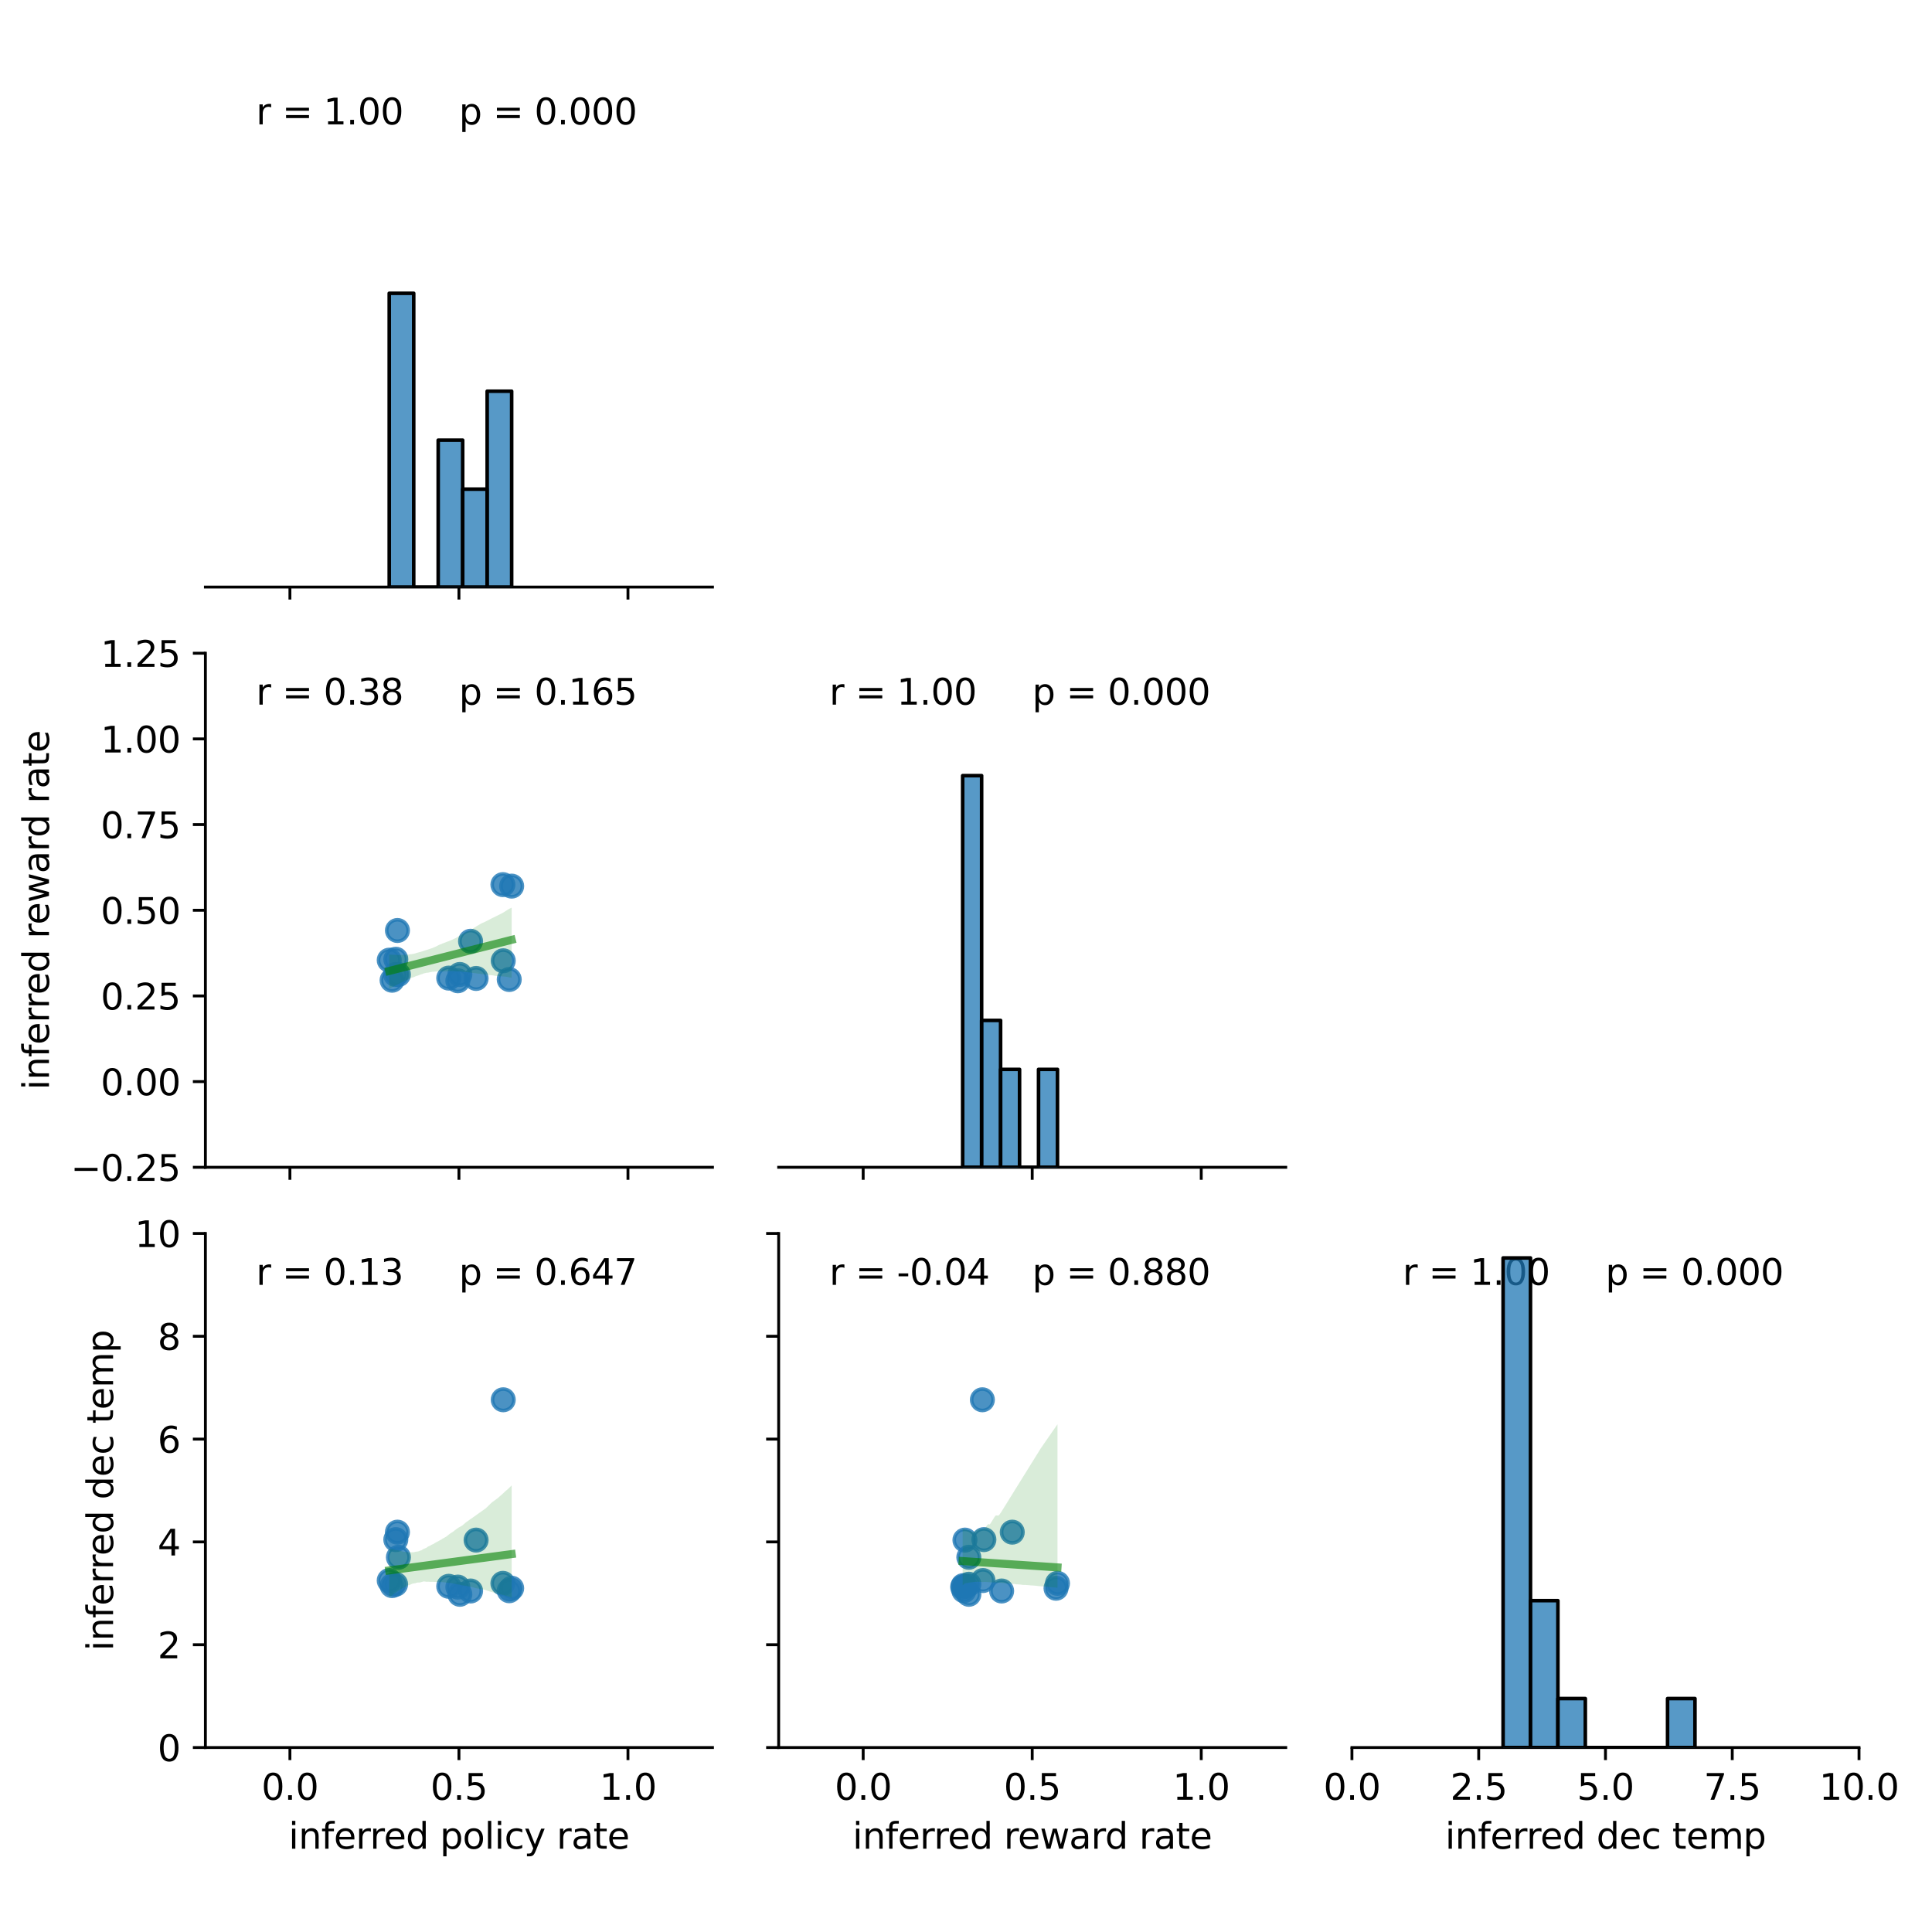 <?xml version="1.0" encoding="utf-8" standalone="no"?>
<!DOCTYPE svg PUBLIC "-//W3C//DTD SVG 1.1//EN"
  "http://www.w3.org/Graphics/SVG/1.1/DTD/svg11.dtd">
<svg xmlns:xlink="http://www.w3.org/1999/xlink" width="540pt" height="540pt" viewBox="0 0 540 540" xmlns="http://www.w3.org/2000/svg" version="1.1">
 <defs>
  <style type="text/css">*{stroke-linejoin: round; stroke-linecap: butt}</style>
 </defs>
 <g id="figure_1">
  <g id="patch_1">
   <path d="M 0 540 
L 540 540 
L 540 0 
L 0 0 
z
" style="fill: #ffffff"/>
  </g>
  <g id="axes_1">
   <g id="patch_2">
    <path d="M 57.41 164.08 
L 199.14 164.08 
L 199.14 20.4 
L 57.41 20.4 
z
" style="fill: #ffffff"/>
   </g>
   <g id="matplotlib.axis_1">
    <g id="xtick_1">
     <g id="line2d_1">
      <defs>
       <path id="m50d804056d" d="M 0 0 
L 0 3.5 
" style="stroke: #000000; stroke-width: 0.8"/>
      </defs>
      <g>
       <use xlink:href="#m50d804056d" x="81.032" y="164.08" style="stroke: #000000; stroke-width: 0.8"/>
      </g>
     </g>
    </g>
    <g id="xtick_2">
     <g id="line2d_2">
      <g>
       <use xlink:href="#m50d804056d" x="128.275" y="164.08" style="stroke: #000000; stroke-width: 0.8"/>
      </g>
     </g>
    </g>
    <g id="xtick_3">
     <g id="line2d_3">
      <g>
       <use xlink:href="#m50d804056d" x="175.518" y="164.08" style="stroke: #000000; stroke-width: 0.8"/>
      </g>
     </g>
    </g>
   </g>
   <g id="patch_3">
    <path d="M 57.41 164.08 
L 199.14 164.08 
" style="fill: none; stroke: #000000; stroke-width: 0.8; stroke-linejoin: miter; stroke-linecap: square"/>
   </g>
   <g id="text_1">
    <!-- r = 1.00  -->
    <g transform="translate(71.583 34.768) scale(0.1 -0.1)">
     <defs>
      <path id="DejaVuSans-72" d="M 2631 2963 
Q 2534 3019 2420 3045 
Q 2306 3072 2169 3072 
Q 1681 3072 1420 2755 
Q 1159 2438 1159 1844 
L 1159 0 
L 581 0 
L 581 3500 
L 1159 3500 
L 1159 2956 
Q 1341 3275 1631 3429 
Q 1922 3584 2338 3584 
Q 2397 3584 2469 3576 
Q 2541 3569 2628 3553 
L 2631 2963 
z
" transform="scale(0.016)"/>
      <path id="DejaVuSans-20" transform="scale(0.016)"/>
      <path id="DejaVuSans-3d" d="M 678 2906 
L 4684 2906 
L 4684 2381 
L 678 2381 
L 678 2906 
z
M 678 1631 
L 4684 1631 
L 4684 1100 
L 678 1100 
L 678 1631 
z
" transform="scale(0.016)"/>
      <path id="DejaVuSans-31" d="M 794 531 
L 1825 531 
L 1825 4091 
L 703 3866 
L 703 4441 
L 1819 4666 
L 2450 4666 
L 2450 531 
L 3481 531 
L 3481 0 
L 794 0 
L 794 531 
z
" transform="scale(0.016)"/>
      <path id="DejaVuSans-2e" d="M 684 794 
L 1344 794 
L 1344 0 
L 684 0 
L 684 794 
z
" transform="scale(0.016)"/>
      <path id="DejaVuSans-30" d="M 2034 4250 
Q 1547 4250 1301 3770 
Q 1056 3291 1056 2328 
Q 1056 1369 1301 889 
Q 1547 409 2034 409 
Q 2525 409 2770 889 
Q 3016 1369 3016 2328 
Q 3016 3291 2770 3770 
Q 2525 4250 2034 4250 
z
M 2034 4750 
Q 2819 4750 3233 4129 
Q 3647 3509 3647 2328 
Q 3647 1150 3233 529 
Q 2819 -91 2034 -91 
Q 1250 -91 836 529 
Q 422 1150 422 2328 
Q 422 3509 836 4129 
Q 1250 4750 2034 4750 
z
" transform="scale(0.016)"/>
     </defs>
     <use xlink:href="#DejaVuSans-72"/>
     <use xlink:href="#DejaVuSans-20" x="41.113"/>
     <use xlink:href="#DejaVuSans-3d" x="72.9"/>
     <use xlink:href="#DejaVuSans-20" x="156.689"/>
     <use xlink:href="#DejaVuSans-31" x="188.477"/>
     <use xlink:href="#DejaVuSans-2e" x="252.1"/>
     <use xlink:href="#DejaVuSans-30" x="283.887"/>
     <use xlink:href="#DejaVuSans-30" x="347.51"/>
     <use xlink:href="#DejaVuSans-20" x="411.133"/>
    </g>
   </g>
   <g id="text_2">
    <!-- p = 0.000 -->
    <g transform="translate(128.275 34.768) scale(0.1 -0.1)">
     <defs>
      <path id="DejaVuSans-70" d="M 1159 525 
L 1159 -1331 
L 581 -1331 
L 581 3500 
L 1159 3500 
L 1159 2969 
Q 1341 3281 1617 3432 
Q 1894 3584 2278 3584 
Q 2916 3584 3314 3078 
Q 3713 2572 3713 1747 
Q 3713 922 3314 415 
Q 2916 -91 2278 -91 
Q 1894 -91 1617 61 
Q 1341 213 1159 525 
z
M 3116 1747 
Q 3116 2381 2855 2742 
Q 2594 3103 2138 3103 
Q 1681 3103 1420 2742 
Q 1159 2381 1159 1747 
Q 1159 1113 1420 752 
Q 1681 391 2138 391 
Q 2594 391 2855 752 
Q 3116 1113 3116 1747 
z
" transform="scale(0.016)"/>
     </defs>
     <use xlink:href="#DejaVuSans-70"/>
     <use xlink:href="#DejaVuSans-20" x="63.477"/>
     <use xlink:href="#DejaVuSans-3d" x="95.264"/>
     <use xlink:href="#DejaVuSans-20" x="179.053"/>
     <use xlink:href="#DejaVuSans-30" x="210.84"/>
     <use xlink:href="#DejaVuSans-2e" x="274.463"/>
     <use xlink:href="#DejaVuSans-30" x="306.25"/>
     <use xlink:href="#DejaVuSans-30" x="369.873"/>
     <use xlink:href="#DejaVuSans-30" x="433.496"/>
    </g>
   </g>
  </g>
  <g id="axes_2">
   <g id="patch_4">
    <path d="M 57.41 326.26 
L 199.14 326.26 
L 199.14 182.58 
L 57.41 182.58 
z
" style="fill: #ffffff"/>
   </g>
   <g id="PathCollection_1">
    <defs>
     <path id="mae21feebf9" d="M 0 3 
C 0.796 3 1.559 2.684 2.121 2.121 
C 2.684 1.559 3 0.796 3 0 
C 3 -0.796 2.684 -1.559 2.121 -2.121 
C 1.559 -2.684 0.796 -3 0 -3 
C -0.796 -3 -1.559 -2.684 -2.121 -2.121 
C -2.684 -1.559 -3 -0.796 -3 0 
C -3 0.796 -2.684 1.559 -2.121 2.121 
C -1.559 2.684 -0.796 3 0 3 
z
" style="stroke: #1f77b4; stroke-opacity: 0.8"/>
    </defs>
    <g clip-path="url(#p320d585455)">
     <use xlink:href="#mae21feebf9" x="133.07" y="273.48" style="fill: #1f77b4; fill-opacity: 0.8; stroke: #1f77b4; stroke-opacity: 0.8"/>
     <use xlink:href="#mae21feebf9" x="108.79" y="268.37" style="fill: #1f77b4; fill-opacity: 0.8; stroke: #1f77b4; stroke-opacity: 0.8"/>
     <use xlink:href="#mae21feebf9" x="143.009" y="247.671" style="fill: #1f77b4; fill-opacity: 0.8; stroke: #1f77b4; stroke-opacity: 0.8"/>
     <use xlink:href="#mae21feebf9" x="111.086" y="260.075" style="fill: #1f77b4; fill-opacity: 0.8; stroke: #1f77b4; stroke-opacity: 0.8"/>
     <use xlink:href="#mae21feebf9" x="131.525" y="263.085" style="fill: #1f77b4; fill-opacity: 0.8; stroke: #1f77b4; stroke-opacity: 0.8"/>
     <use xlink:href="#mae21feebf9" x="127.97" y="274.124" style="fill: #1f77b4; fill-opacity: 0.8; stroke: #1f77b4; stroke-opacity: 0.8"/>
     <use xlink:href="#mae21feebf9" x="128.528" y="272.37" style="fill: #1f77b4; fill-opacity: 0.8; stroke: #1f77b4; stroke-opacity: 0.8"/>
     <use xlink:href="#mae21feebf9" x="110.627" y="268.111" style="fill: #1f77b4; fill-opacity: 0.8; stroke: #1f77b4; stroke-opacity: 0.8"/>
     <use xlink:href="#mae21feebf9" x="111.357" y="272.381" style="fill: #1f77b4; fill-opacity: 0.8; stroke: #1f77b4; stroke-opacity: 0.8"/>
     <use xlink:href="#mae21feebf9" x="110.565" y="272.374" style="fill: #1f77b4; fill-opacity: 0.8; stroke: #1f77b4; stroke-opacity: 0.8"/>
     <use xlink:href="#mae21feebf9" x="140.564" y="247.257" style="fill: #1f77b4; fill-opacity: 0.8; stroke: #1f77b4; stroke-opacity: 0.8"/>
     <use xlink:href="#mae21feebf9" x="142.329" y="273.774" style="fill: #1f77b4; fill-opacity: 0.8; stroke: #1f77b4; stroke-opacity: 0.8"/>
     <use xlink:href="#mae21feebf9" x="109.592" y="273.978" style="fill: #1f77b4; fill-opacity: 0.8; stroke: #1f77b4; stroke-opacity: 0.8"/>
     <use xlink:href="#mae21feebf9" x="140.657" y="268.54" style="fill: #1f77b4; fill-opacity: 0.8; stroke: #1f77b4; stroke-opacity: 0.8"/>
     <use xlink:href="#mae21feebf9" x="125.423" y="273.382" style="fill: #1f77b4; fill-opacity: 0.8; stroke: #1f77b4; stroke-opacity: 0.8"/>
    </g>
   </g>
   <g id="PolyCollection_1">
    <path d="M 108.79 266.811 
L 108.79 276.281 
L 109.135 276.093 
L 109.481 275.953 
L 109.827 275.781 
L 110.172 275.675 
L 110.518 275.496 
L 110.864 275.318 
L 111.209 275.132 
L 111.555 274.947 
L 111.901 274.762 
L 112.246 274.591 
L 112.592 274.429 
L 112.938 274.25 
L 113.283 274.079 
L 113.629 273.934 
L 113.974 273.79 
L 114.32 273.635 
L 114.666 273.476 
L 115.011 273.317 
L 115.357 273.193 
L 115.703 273.098 
L 116.048 272.928 
L 116.394 272.79 
L 116.74 272.702 
L 117.085 272.564 
L 117.431 272.428 
L 117.777 272.319 
L 118.122 272.219 
L 118.468 272.057 
L 118.814 271.996 
L 119.159 271.895 
L 119.505 271.879 
L 119.85 271.826 
L 120.196 271.745 
L 120.542 271.679 
L 120.887 271.599 
L 121.233 271.621 
L 121.579 271.544 
L 121.924 271.557 
L 122.27 271.5 
L 122.616 271.485 
L 122.961 271.488 
L 123.307 271.489 
L 123.653 271.506 
L 123.998 271.534 
L 124.344 271.488 
L 124.689 271.489 
L 125.035 271.475 
L 125.381 271.429 
L 125.726 271.418 
L 126.072 271.409 
L 126.418 271.421 
L 126.763 271.409 
L 127.109 271.444 
L 127.455 271.491 
L 127.8 271.492 
L 128.146 271.494 
L 128.492 271.496 
L 128.837 271.496 
L 129.183 271.562 
L 129.529 271.643 
L 129.874 271.643 
L 130.22 271.689 
L 130.565 271.748 
L 130.911 271.769 
L 131.257 271.794 
L 131.602 271.843 
L 131.948 271.878 
L 132.294 271.937 
L 132.639 271.994 
L 132.985 272.036 
L 133.331 272.091 
L 133.676 272.131 
L 134.022 272.151 
L 134.368 272.219 
L 134.713 272.26 
L 135.059 272.295 
L 135.405 272.33 
L 135.75 272.364 
L 136.096 272.402 
L 136.441 272.486 
L 136.787 272.535 
L 137.133 272.559 
L 137.478 272.582 
L 137.824 272.62 
L 138.17 272.711 
L 138.515 272.757 
L 138.861 272.786 
L 139.207 272.814 
L 139.552 272.842 
L 139.898 272.869 
L 140.244 272.895 
L 140.589 272.922 
L 140.935 272.949 
L 141.281 272.975 
L 141.626 273.019 
L 141.972 273.095 
L 142.317 273.171 
L 142.663 273.241 
L 143.009 273.262 
L 143.009 253.684 
L 143.009 253.684 
L 142.663 253.861 
L 142.317 254.026 
L 141.972 254.218 
L 141.626 254.442 
L 141.281 254.666 
L 140.935 254.89 
L 140.589 255.104 
L 140.244 255.292 
L 139.898 255.467 
L 139.552 255.641 
L 139.207 255.815 
L 138.861 255.989 
L 138.515 256.164 
L 138.17 256.338 
L 137.824 256.499 
L 137.478 256.664 
L 137.133 256.837 
L 136.787 257.032 
L 136.441 257.206 
L 136.096 257.379 
L 135.75 257.553 
L 135.405 257.725 
L 135.059 257.873 
L 134.713 258.022 
L 134.368 258.195 
L 134.022 258.411 
L 133.676 258.596 
L 133.331 258.806 
L 132.985 259.026 
L 132.639 259.246 
L 132.294 259.467 
L 131.948 259.687 
L 131.602 259.908 
L 131.257 260.122 
L 130.911 260.274 
L 130.565 260.426 
L 130.22 260.578 
L 129.874 260.73 
L 129.529 260.907 
L 129.183 261.113 
L 128.837 261.32 
L 128.492 261.528 
L 128.146 261.728 
L 127.8 261.94 
L 127.455 262.149 
L 127.109 262.316 
L 126.763 262.471 
L 126.418 262.641 
L 126.072 262.779 
L 125.726 262.94 
L 125.381 263.087 
L 125.035 263.193 
L 124.689 263.34 
L 124.344 263.466 
L 123.998 263.592 
L 123.653 263.719 
L 123.307 263.902 
L 122.961 263.996 
L 122.616 264.157 
L 122.27 264.338 
L 121.924 264.52 
L 121.579 264.67 
L 121.233 264.805 
L 120.887 264.979 
L 120.542 265.083 
L 120.196 265.201 
L 119.85 265.312 
L 119.505 265.431 
L 119.159 265.537 
L 118.814 265.648 
L 118.468 265.759 
L 118.122 265.876 
L 117.777 265.981 
L 117.431 266.092 
L 117.085 266.17 
L 116.74 266.261 
L 116.394 266.369 
L 116.048 266.474 
L 115.703 266.572 
L 115.357 266.625 
L 115.011 266.707 
L 114.666 266.7 
L 114.32 266.79 
L 113.974 266.829 
L 113.629 266.857 
L 113.283 266.868 
L 112.938 266.914 
L 112.592 266.901 
L 112.246 266.893 
L 111.901 266.875 
L 111.555 266.918 
L 111.209 266.916 
L 110.864 266.897 
L 110.518 266.886 
L 110.172 266.871 
L 109.827 266.856 
L 109.481 266.841 
L 109.135 266.826 
L 108.79 266.811 
z
" clip-path="url(#p320d585455)" style="fill: #008000; fill-opacity: 0.15"/>
   </g>
   <g id="matplotlib.axis_2">
    <g id="xtick_4">
     <g id="line2d_4">
      <g>
       <use xlink:href="#m50d804056d" x="81.032" y="326.26" style="stroke: #000000; stroke-width: 0.8"/>
      </g>
     </g>
    </g>
    <g id="xtick_5">
     <g id="line2d_5">
      <g>
       <use xlink:href="#m50d804056d" x="128.275" y="326.26" style="stroke: #000000; stroke-width: 0.8"/>
      </g>
     </g>
    </g>
    <g id="xtick_6">
     <g id="line2d_6">
      <g>
       <use xlink:href="#m50d804056d" x="175.518" y="326.26" style="stroke: #000000; stroke-width: 0.8"/>
      </g>
     </g>
    </g>
   </g>
   <g id="matplotlib.axis_3">
    <g id="ytick_1">
     <g id="line2d_7">
      <defs>
       <path id="m217632dba0" d="M 0 0 
L -3.5 0 
" style="stroke: #000000; stroke-width: 0.8"/>
      </defs>
      <g>
       <use xlink:href="#m217632dba0" x="57.41" y="326.26" style="stroke: #000000; stroke-width: 0.8"/>
      </g>
     </g>
     <g id="text_3">
      <!-- −0.25 -->
      <g transform="translate(19.765 330.059) scale(0.1 -0.1)">
       <defs>
        <path id="DejaVuSans-2212" d="M 678 2272 
L 4684 2272 
L 4684 1741 
L 678 1741 
L 678 2272 
z
" transform="scale(0.016)"/>
        <path id="DejaVuSans-32" d="M 1228 531 
L 3431 531 
L 3431 0 
L 469 0 
L 469 531 
Q 828 903 1448 1529 
Q 2069 2156 2228 2338 
Q 2531 2678 2651 2914 
Q 2772 3150 2772 3378 
Q 2772 3750 2511 3984 
Q 2250 4219 1831 4219 
Q 1534 4219 1204 4116 
Q 875 4013 500 3803 
L 500 4441 
Q 881 4594 1212 4672 
Q 1544 4750 1819 4750 
Q 2544 4750 2975 4387 
Q 3406 4025 3406 3419 
Q 3406 3131 3298 2873 
Q 3191 2616 2906 2266 
Q 2828 2175 2409 1742 
Q 1991 1309 1228 531 
z
" transform="scale(0.016)"/>
        <path id="DejaVuSans-35" d="M 691 4666 
L 3169 4666 
L 3169 4134 
L 1269 4134 
L 1269 2991 
Q 1406 3038 1543 3061 
Q 1681 3084 1819 3084 
Q 2600 3084 3056 2656 
Q 3513 2228 3513 1497 
Q 3513 744 3044 326 
Q 2575 -91 1722 -91 
Q 1428 -91 1123 -41 
Q 819 9 494 109 
L 494 744 
Q 775 591 1075 516 
Q 1375 441 1709 441 
Q 2250 441 2565 725 
Q 2881 1009 2881 1497 
Q 2881 1984 2565 2268 
Q 2250 2553 1709 2553 
Q 1456 2553 1204 2497 
Q 953 2441 691 2322 
L 691 4666 
z
" transform="scale(0.016)"/>
       </defs>
       <use xlink:href="#DejaVuSans-2212"/>
       <use xlink:href="#DejaVuSans-30" x="83.789"/>
       <use xlink:href="#DejaVuSans-2e" x="147.412"/>
       <use xlink:href="#DejaVuSans-32" x="179.199"/>
       <use xlink:href="#DejaVuSans-35" x="242.822"/>
      </g>
     </g>
    </g>
    <g id="ytick_2">
     <g id="line2d_8">
      <g>
       <use xlink:href="#m217632dba0" x="57.41" y="302.313" style="stroke: #000000; stroke-width: 0.8"/>
      </g>
     </g>
     <g id="text_4">
      <!-- 0.00 -->
      <g transform="translate(28.144 306.113) scale(0.1 -0.1)">
       <use xlink:href="#DejaVuSans-30"/>
       <use xlink:href="#DejaVuSans-2e" x="63.623"/>
       <use xlink:href="#DejaVuSans-30" x="95.41"/>
       <use xlink:href="#DejaVuSans-30" x="159.033"/>
      </g>
     </g>
    </g>
    <g id="ytick_3">
     <g id="line2d_9">
      <g>
       <use xlink:href="#m217632dba0" x="57.41" y="278.367" style="stroke: #000000; stroke-width: 0.8"/>
      </g>
     </g>
     <g id="text_5">
      <!-- 0.25 -->
      <g transform="translate(28.144 282.166) scale(0.1 -0.1)">
       <use xlink:href="#DejaVuSans-30"/>
       <use xlink:href="#DejaVuSans-2e" x="63.623"/>
       <use xlink:href="#DejaVuSans-32" x="95.41"/>
       <use xlink:href="#DejaVuSans-35" x="159.033"/>
      </g>
     </g>
    </g>
    <g id="ytick_4">
     <g id="line2d_10">
      <g>
       <use xlink:href="#m217632dba0" x="57.41" y="254.42" style="stroke: #000000; stroke-width: 0.8"/>
      </g>
     </g>
     <g id="text_6">
      <!-- 0.50 -->
      <g transform="translate(28.144 258.219) scale(0.1 -0.1)">
       <use xlink:href="#DejaVuSans-30"/>
       <use xlink:href="#DejaVuSans-2e" x="63.623"/>
       <use xlink:href="#DejaVuSans-35" x="95.41"/>
       <use xlink:href="#DejaVuSans-30" x="159.033"/>
      </g>
     </g>
    </g>
    <g id="ytick_5">
     <g id="line2d_11">
      <g>
       <use xlink:href="#m217632dba0" x="57.41" y="230.473" style="stroke: #000000; stroke-width: 0.8"/>
      </g>
     </g>
     <g id="text_7">
      <!-- 0.75 -->
      <g transform="translate(28.144 234.273) scale(0.1 -0.1)">
       <defs>
        <path id="DejaVuSans-37" d="M 525 4666 
L 3525 4666 
L 3525 4397 
L 1831 0 
L 1172 0 
L 2766 4134 
L 525 4134 
L 525 4666 
z
" transform="scale(0.016)"/>
       </defs>
       <use xlink:href="#DejaVuSans-30"/>
       <use xlink:href="#DejaVuSans-2e" x="63.623"/>
       <use xlink:href="#DejaVuSans-37" x="95.41"/>
       <use xlink:href="#DejaVuSans-35" x="159.033"/>
      </g>
     </g>
    </g>
    <g id="ytick_6">
     <g id="line2d_12">
      <g>
       <use xlink:href="#m217632dba0" x="57.41" y="206.527" style="stroke: #000000; stroke-width: 0.8"/>
      </g>
     </g>
     <g id="text_8">
      <!-- 1.00 -->
      <g transform="translate(28.144 210.326) scale(0.1 -0.1)">
       <use xlink:href="#DejaVuSans-31"/>
       <use xlink:href="#DejaVuSans-2e" x="63.623"/>
       <use xlink:href="#DejaVuSans-30" x="95.41"/>
       <use xlink:href="#DejaVuSans-30" x="159.033"/>
      </g>
     </g>
    </g>
    <g id="ytick_7">
     <g id="line2d_13">
      <g>
       <use xlink:href="#m217632dba0" x="57.41" y="182.58" style="stroke: #000000; stroke-width: 0.8"/>
      </g>
     </g>
     <g id="text_9">
      <!-- 1.25 -->
      <g transform="translate(28.144 186.379) scale(0.1 -0.1)">
       <use xlink:href="#DejaVuSans-31"/>
       <use xlink:href="#DejaVuSans-2e" x="63.623"/>
       <use xlink:href="#DejaVuSans-32" x="95.41"/>
       <use xlink:href="#DejaVuSans-35" x="159.033"/>
      </g>
     </g>
    </g>
    <g id="text_10">
     <!-- inferred reward rate -->
     <g transform="translate(13.685 304.625) rotate(-90) scale(0.1 -0.1)">
      <defs>
       <path id="DejaVuSans-69" d="M 603 3500 
L 1178 3500 
L 1178 0 
L 603 0 
L 603 3500 
z
M 603 4863 
L 1178 4863 
L 1178 4134 
L 603 4134 
L 603 4863 
z
" transform="scale(0.016)"/>
       <path id="DejaVuSans-6e" d="M 3513 2113 
L 3513 0 
L 2938 0 
L 2938 2094 
Q 2938 2591 2744 2837 
Q 2550 3084 2163 3084 
Q 1697 3084 1428 2787 
Q 1159 2491 1159 1978 
L 1159 0 
L 581 0 
L 581 3500 
L 1159 3500 
L 1159 2956 
Q 1366 3272 1645 3428 
Q 1925 3584 2291 3584 
Q 2894 3584 3203 3211 
Q 3513 2838 3513 2113 
z
" transform="scale(0.016)"/>
       <path id="DejaVuSans-66" d="M 2375 4863 
L 2375 4384 
L 1825 4384 
Q 1516 4384 1395 4259 
Q 1275 4134 1275 3809 
L 1275 3500 
L 2222 3500 
L 2222 3053 
L 1275 3053 
L 1275 0 
L 697 0 
L 697 3053 
L 147 3053 
L 147 3500 
L 697 3500 
L 697 3744 
Q 697 4328 969 4595 
Q 1241 4863 1831 4863 
L 2375 4863 
z
" transform="scale(0.016)"/>
       <path id="DejaVuSans-65" d="M 3597 1894 
L 3597 1613 
L 953 1613 
Q 991 1019 1311 708 
Q 1631 397 2203 397 
Q 2534 397 2845 478 
Q 3156 559 3463 722 
L 3463 178 
Q 3153 47 2828 -22 
Q 2503 -91 2169 -91 
Q 1331 -91 842 396 
Q 353 884 353 1716 
Q 353 2575 817 3079 
Q 1281 3584 2069 3584 
Q 2775 3584 3186 3129 
Q 3597 2675 3597 1894 
z
M 3022 2063 
Q 3016 2534 2758 2815 
Q 2500 3097 2075 3097 
Q 1594 3097 1305 2825 
Q 1016 2553 972 2059 
L 3022 2063 
z
" transform="scale(0.016)"/>
       <path id="DejaVuSans-64" d="M 2906 2969 
L 2906 4863 
L 3481 4863 
L 3481 0 
L 2906 0 
L 2906 525 
Q 2725 213 2448 61 
Q 2172 -91 1784 -91 
Q 1150 -91 751 415 
Q 353 922 353 1747 
Q 353 2572 751 3078 
Q 1150 3584 1784 3584 
Q 2172 3584 2448 3432 
Q 2725 3281 2906 2969 
z
M 947 1747 
Q 947 1113 1208 752 
Q 1469 391 1925 391 
Q 2381 391 2643 752 
Q 2906 1113 2906 1747 
Q 2906 2381 2643 2742 
Q 2381 3103 1925 3103 
Q 1469 3103 1208 2742 
Q 947 2381 947 1747 
z
" transform="scale(0.016)"/>
       <path id="DejaVuSans-77" d="M 269 3500 
L 844 3500 
L 1563 769 
L 2278 3500 
L 2956 3500 
L 3675 769 
L 4391 3500 
L 4966 3500 
L 4050 0 
L 3372 0 
L 2619 2869 
L 1863 0 
L 1184 0 
L 269 3500 
z
" transform="scale(0.016)"/>
       <path id="DejaVuSans-61" d="M 2194 1759 
Q 1497 1759 1228 1600 
Q 959 1441 959 1056 
Q 959 750 1161 570 
Q 1363 391 1709 391 
Q 2188 391 2477 730 
Q 2766 1069 2766 1631 
L 2766 1759 
L 2194 1759 
z
M 3341 1997 
L 3341 0 
L 2766 0 
L 2766 531 
Q 2569 213 2275 61 
Q 1981 -91 1556 -91 
Q 1019 -91 701 211 
Q 384 513 384 1019 
Q 384 1609 779 1909 
Q 1175 2209 1959 2209 
L 2766 2209 
L 2766 2266 
Q 2766 2663 2505 2880 
Q 2244 3097 1772 3097 
Q 1472 3097 1187 3025 
Q 903 2953 641 2809 
L 641 3341 
Q 956 3463 1253 3523 
Q 1550 3584 1831 3584 
Q 2591 3584 2966 3190 
Q 3341 2797 3341 1997 
z
" transform="scale(0.016)"/>
       <path id="DejaVuSans-74" d="M 1172 4494 
L 1172 3500 
L 2356 3500 
L 2356 3053 
L 1172 3053 
L 1172 1153 
Q 1172 725 1289 603 
Q 1406 481 1766 481 
L 2356 481 
L 2356 0 
L 1766 0 
Q 1100 0 847 248 
Q 594 497 594 1153 
L 594 3053 
L 172 3053 
L 172 3500 
L 594 3500 
L 594 4494 
L 1172 4494 
z
" transform="scale(0.016)"/>
      </defs>
      <use xlink:href="#DejaVuSans-69"/>
      <use xlink:href="#DejaVuSans-6e" x="27.783"/>
      <use xlink:href="#DejaVuSans-66" x="91.162"/>
      <use xlink:href="#DejaVuSans-65" x="126.367"/>
      <use xlink:href="#DejaVuSans-72" x="187.891"/>
      <use xlink:href="#DejaVuSans-72" x="227.254"/>
      <use xlink:href="#DejaVuSans-65" x="266.117"/>
      <use xlink:href="#DejaVuSans-64" x="327.641"/>
      <use xlink:href="#DejaVuSans-20" x="391.117"/>
      <use xlink:href="#DejaVuSans-72" x="422.904"/>
      <use xlink:href="#DejaVuSans-65" x="461.768"/>
      <use xlink:href="#DejaVuSans-77" x="523.291"/>
      <use xlink:href="#DejaVuSans-61" x="605.078"/>
      <use xlink:href="#DejaVuSans-72" x="666.357"/>
      <use xlink:href="#DejaVuSans-64" x="705.721"/>
      <use xlink:href="#DejaVuSans-20" x="769.197"/>
      <use xlink:href="#DejaVuSans-72" x="800.984"/>
      <use xlink:href="#DejaVuSans-61" x="842.098"/>
      <use xlink:href="#DejaVuSans-74" x="903.377"/>
      <use xlink:href="#DejaVuSans-65" x="942.586"/>
     </g>
    </g>
   </g>
   <g id="line2d_14">
    <path d="M 108.79 271.387 
L 109.135 271.299 
L 109.481 271.211 
L 109.827 271.124 
L 110.172 271.036 
L 110.518 270.948 
L 110.864 270.86 
L 111.209 270.772 
L 111.555 270.684 
L 111.901 270.596 
L 112.246 270.508 
L 112.592 270.421 
L 112.938 270.333 
L 113.283 270.245 
L 113.629 270.157 
L 113.974 270.069 
L 114.32 269.981 
L 114.666 269.893 
L 115.011 269.806 
L 115.357 269.718 
L 115.703 269.63 
L 116.048 269.542 
L 116.394 269.454 
L 116.74 269.366 
L 117.085 269.278 
L 117.431 269.19 
L 117.777 269.103 
L 118.122 269.015 
L 118.468 268.927 
L 118.814 268.839 
L 119.159 268.751 
L 119.505 268.663 
L 119.85 268.575 
L 120.196 268.488 
L 120.542 268.4 
L 120.887 268.312 
L 121.233 268.224 
L 121.579 268.136 
L 121.924 268.048 
L 122.27 267.96 
L 122.616 267.872 
L 122.961 267.785 
L 123.307 267.697 
L 123.653 267.609 
L 123.998 267.521 
L 124.344 267.433 
L 124.689 267.345 
L 125.035 267.257 
L 125.381 267.17 
L 125.726 267.082 
L 126.072 266.994 
L 126.418 266.906 
L 126.763 266.818 
L 127.109 266.73 
L 127.455 266.642 
L 127.8 266.554 
L 128.146 266.467 
L 128.492 266.379 
L 128.837 266.291 
L 129.183 266.203 
L 129.529 266.115 
L 129.874 266.027 
L 130.22 265.939 
L 130.565 265.852 
L 130.911 265.764 
L 131.257 265.676 
L 131.602 265.588 
L 131.948 265.5 
L 132.294 265.412 
L 132.639 265.324 
L 132.985 265.236 
L 133.331 265.149 
L 133.676 265.061 
L 134.022 264.973 
L 134.368 264.885 
L 134.713 264.797 
L 135.059 264.709 
L 135.405 264.621 
L 135.75 264.534 
L 136.096 264.446 
L 136.441 264.358 
L 136.787 264.27 
L 137.133 264.182 
L 137.478 264.094 
L 137.824 264.006 
L 138.17 263.918 
L 138.515 263.831 
L 138.861 263.743 
L 139.207 263.655 
L 139.552 263.567 
L 139.898 263.479 
L 140.244 263.391 
L 140.589 263.303 
L 140.935 263.216 
L 141.281 263.128 
L 141.626 263.04 
L 141.972 262.952 
L 142.317 262.864 
L 142.663 262.776 
L 143.009 262.688 
" clip-path="url(#p320d585455)" style="fill: none; stroke: #008000; stroke-opacity: 0.6; stroke-width: 2.25; stroke-linecap: square"/>
   </g>
   <g id="patch_5">
    <path d="M 57.41 326.26 
L 57.41 182.58 
" style="fill: none; stroke: #000000; stroke-width: 0.8; stroke-linejoin: miter; stroke-linecap: square"/>
   </g>
   <g id="patch_6">
    <path d="M 57.41 326.26 
L 199.14 326.26 
" style="fill: none; stroke: #000000; stroke-width: 0.8; stroke-linejoin: miter; stroke-linecap: square"/>
   </g>
   <g id="text_11">
    <!-- r = 0.38  -->
    <g transform="translate(71.583 196.948) scale(0.1 -0.1)">
     <defs>
      <path id="DejaVuSans-33" d="M 2597 2516 
Q 3050 2419 3304 2112 
Q 3559 1806 3559 1356 
Q 3559 666 3084 287 
Q 2609 -91 1734 -91 
Q 1441 -91 1130 -33 
Q 819 25 488 141 
L 488 750 
Q 750 597 1062 519 
Q 1375 441 1716 441 
Q 2309 441 2620 675 
Q 2931 909 2931 1356 
Q 2931 1769 2642 2001 
Q 2353 2234 1838 2234 
L 1294 2234 
L 1294 2753 
L 1863 2753 
Q 2328 2753 2575 2939 
Q 2822 3125 2822 3475 
Q 2822 3834 2567 4026 
Q 2313 4219 1838 4219 
Q 1578 4219 1281 4162 
Q 984 4106 628 3988 
L 628 4550 
Q 988 4650 1302 4700 
Q 1616 4750 1894 4750 
Q 2613 4750 3031 4423 
Q 3450 4097 3450 3541 
Q 3450 3153 3228 2886 
Q 3006 2619 2597 2516 
z
" transform="scale(0.016)"/>
      <path id="DejaVuSans-38" d="M 2034 2216 
Q 1584 2216 1326 1975 
Q 1069 1734 1069 1313 
Q 1069 891 1326 650 
Q 1584 409 2034 409 
Q 2484 409 2743 651 
Q 3003 894 3003 1313 
Q 3003 1734 2745 1975 
Q 2488 2216 2034 2216 
z
M 1403 2484 
Q 997 2584 770 2862 
Q 544 3141 544 3541 
Q 544 4100 942 4425 
Q 1341 4750 2034 4750 
Q 2731 4750 3128 4425 
Q 3525 4100 3525 3541 
Q 3525 3141 3298 2862 
Q 3072 2584 2669 2484 
Q 3125 2378 3379 2068 
Q 3634 1759 3634 1313 
Q 3634 634 3220 271 
Q 2806 -91 2034 -91 
Q 1263 -91 848 271 
Q 434 634 434 1313 
Q 434 1759 690 2068 
Q 947 2378 1403 2484 
z
M 1172 3481 
Q 1172 3119 1398 2916 
Q 1625 2713 2034 2713 
Q 2441 2713 2670 2916 
Q 2900 3119 2900 3481 
Q 2900 3844 2670 4047 
Q 2441 4250 2034 4250 
Q 1625 4250 1398 4047 
Q 1172 3844 1172 3481 
z
" transform="scale(0.016)"/>
     </defs>
     <use xlink:href="#DejaVuSans-72"/>
     <use xlink:href="#DejaVuSans-20" x="41.113"/>
     <use xlink:href="#DejaVuSans-3d" x="72.9"/>
     <use xlink:href="#DejaVuSans-20" x="156.689"/>
     <use xlink:href="#DejaVuSans-30" x="188.477"/>
     <use xlink:href="#DejaVuSans-2e" x="252.1"/>
     <use xlink:href="#DejaVuSans-33" x="283.887"/>
     <use xlink:href="#DejaVuSans-38" x="347.51"/>
     <use xlink:href="#DejaVuSans-20" x="411.133"/>
    </g>
   </g>
   <g id="text_12">
    <!-- p = 0.165 -->
    <g transform="translate(128.275 196.948) scale(0.1 -0.1)">
     <defs>
      <path id="DejaVuSans-36" d="M 2113 2584 
Q 1688 2584 1439 2293 
Q 1191 2003 1191 1497 
Q 1191 994 1439 701 
Q 1688 409 2113 409 
Q 2538 409 2786 701 
Q 3034 994 3034 1497 
Q 3034 2003 2786 2293 
Q 2538 2584 2113 2584 
z
M 3366 4563 
L 3366 3988 
Q 3128 4100 2886 4159 
Q 2644 4219 2406 4219 
Q 1781 4219 1451 3797 
Q 1122 3375 1075 2522 
Q 1259 2794 1537 2939 
Q 1816 3084 2150 3084 
Q 2853 3084 3261 2657 
Q 3669 2231 3669 1497 
Q 3669 778 3244 343 
Q 2819 -91 2113 -91 
Q 1303 -91 875 529 
Q 447 1150 447 2328 
Q 447 3434 972 4092 
Q 1497 4750 2381 4750 
Q 2619 4750 2861 4703 
Q 3103 4656 3366 4563 
z
" transform="scale(0.016)"/>
     </defs>
     <use xlink:href="#DejaVuSans-70"/>
     <use xlink:href="#DejaVuSans-20" x="63.477"/>
     <use xlink:href="#DejaVuSans-3d" x="95.264"/>
     <use xlink:href="#DejaVuSans-20" x="179.053"/>
     <use xlink:href="#DejaVuSans-30" x="210.84"/>
     <use xlink:href="#DejaVuSans-2e" x="274.463"/>
     <use xlink:href="#DejaVuSans-31" x="306.25"/>
     <use xlink:href="#DejaVuSans-36" x="369.873"/>
     <use xlink:href="#DejaVuSans-35" x="433.496"/>
    </g>
   </g>
  </g>
  <g id="axes_3">
   <g id="patch_7">
    <path d="M 217.64 326.26 
L 359.37 326.26 
L 359.37 182.58 
L 217.64 182.58 
z
" style="fill: #ffffff"/>
   </g>
   <g id="matplotlib.axis_4">
    <g id="xtick_7">
     <g id="line2d_15">
      <g>
       <use xlink:href="#m50d804056d" x="241.262" y="326.26" style="stroke: #000000; stroke-width: 0.8"/>
      </g>
     </g>
    </g>
    <g id="xtick_8">
     <g id="line2d_16">
      <g>
       <use xlink:href="#m50d804056d" x="288.505" y="326.26" style="stroke: #000000; stroke-width: 0.8"/>
      </g>
     </g>
    </g>
    <g id="xtick_9">
     <g id="line2d_17">
      <g>
       <use xlink:href="#m50d804056d" x="335.748" y="326.26" style="stroke: #000000; stroke-width: 0.8"/>
      </g>
     </g>
    </g>
   </g>
   <g id="patch_8">
    <path d="M 217.64 326.26 
L 359.37 326.26 
" style="fill: none; stroke: #000000; stroke-width: 0.8; stroke-linejoin: miter; stroke-linecap: square"/>
   </g>
   <g id="text_13">
    <!-- r = 1.00  -->
    <g transform="translate(231.813 196.948) scale(0.1 -0.1)">
     <use xlink:href="#DejaVuSans-72"/>
     <use xlink:href="#DejaVuSans-20" x="41.113"/>
     <use xlink:href="#DejaVuSans-3d" x="72.9"/>
     <use xlink:href="#DejaVuSans-20" x="156.689"/>
     <use xlink:href="#DejaVuSans-31" x="188.477"/>
     <use xlink:href="#DejaVuSans-2e" x="252.1"/>
     <use xlink:href="#DejaVuSans-30" x="283.887"/>
     <use xlink:href="#DejaVuSans-30" x="347.51"/>
     <use xlink:href="#DejaVuSans-20" x="411.133"/>
    </g>
   </g>
   <g id="text_14">
    <!-- p = 0.000 -->
    <g transform="translate(288.505 196.948) scale(0.1 -0.1)">
     <use xlink:href="#DejaVuSans-70"/>
     <use xlink:href="#DejaVuSans-20" x="63.477"/>
     <use xlink:href="#DejaVuSans-3d" x="95.264"/>
     <use xlink:href="#DejaVuSans-20" x="179.053"/>
     <use xlink:href="#DejaVuSans-30" x="210.84"/>
     <use xlink:href="#DejaVuSans-2e" x="274.463"/>
     <use xlink:href="#DejaVuSans-30" x="306.25"/>
     <use xlink:href="#DejaVuSans-30" x="369.873"/>
     <use xlink:href="#DejaVuSans-30" x="433.496"/>
    </g>
   </g>
  </g>
  <g id="axes_4">
   <g id="patch_9">
    <path d="M 57.41 488.44 
L 199.14 488.44 
L 199.14 344.76 
L 57.41 344.76 
z
" style="fill: #ffffff"/>
   </g>
   <g id="PathCollection_2">
    <g clip-path="url(#p7d37a40696)">
     <use xlink:href="#mae21feebf9" x="133.07" y="430.462" style="fill: #1f77b4; fill-opacity: 0.8; stroke: #1f77b4; stroke-opacity: 0.8"/>
     <use xlink:href="#mae21feebf9" x="108.79" y="441.763" style="fill: #1f77b4; fill-opacity: 0.8; stroke: #1f77b4; stroke-opacity: 0.8"/>
     <use xlink:href="#mae21feebf9" x="143.009" y="443.917" style="fill: #1f77b4; fill-opacity: 0.8; stroke: #1f77b4; stroke-opacity: 0.8"/>
     <use xlink:href="#mae21feebf9" x="111.086" y="428.242" style="fill: #1f77b4; fill-opacity: 0.8; stroke: #1f77b4; stroke-opacity: 0.8"/>
     <use xlink:href="#mae21feebf9" x="131.525" y="444.69" style="fill: #1f77b4; fill-opacity: 0.8; stroke: #1f77b4; stroke-opacity: 0.8"/>
     <use xlink:href="#mae21feebf9" x="127.97" y="443.597" style="fill: #1f77b4; fill-opacity: 0.8; stroke: #1f77b4; stroke-opacity: 0.8"/>
     <use xlink:href="#mae21feebf9" x="128.528" y="445.61" style="fill: #1f77b4; fill-opacity: 0.8; stroke: #1f77b4; stroke-opacity: 0.8"/>
     <use xlink:href="#mae21feebf9" x="110.627" y="430.326" style="fill: #1f77b4; fill-opacity: 0.8; stroke: #1f77b4; stroke-opacity: 0.8"/>
     <use xlink:href="#mae21feebf9" x="111.357" y="435.26" style="fill: #1f77b4; fill-opacity: 0.8; stroke: #1f77b4; stroke-opacity: 0.8"/>
     <use xlink:href="#mae21feebf9" x="110.565" y="442.805" style="fill: #1f77b4; fill-opacity: 0.8; stroke: #1f77b4; stroke-opacity: 0.8"/>
     <use xlink:href="#mae21feebf9" x="140.564" y="442.55" style="fill: #1f77b4; fill-opacity: 0.8; stroke: #1f77b4; stroke-opacity: 0.8"/>
     <use xlink:href="#mae21feebf9" x="142.329" y="444.618" style="fill: #1f77b4; fill-opacity: 0.8; stroke: #1f77b4; stroke-opacity: 0.8"/>
     <use xlink:href="#mae21feebf9" x="109.592" y="443.187" style="fill: #1f77b4; fill-opacity: 0.8; stroke: #1f77b4; stroke-opacity: 0.8"/>
     <use xlink:href="#mae21feebf9" x="140.657" y="391.242" style="fill: #1f77b4; fill-opacity: 0.8; stroke: #1f77b4; stroke-opacity: 0.8"/>
     <use xlink:href="#mae21feebf9" x="125.423" y="443.376" style="fill: #1f77b4; fill-opacity: 0.8; stroke: #1f77b4; stroke-opacity: 0.8"/>
    </g>
   </g>
   <g id="PolyCollection_2">
    <path d="M 108.79 432.887 
L 108.79 446.388 
L 109.135 446.155 
L 109.481 445.987 
L 109.827 445.714 
L 110.172 445.437 
L 110.518 445.229 
L 110.864 444.96 
L 111.209 444.723 
L 111.555 444.487 
L 111.901 444.25 
L 112.246 444.015 
L 112.592 443.876 
L 112.938 443.66 
L 113.283 443.538 
L 113.629 443.348 
L 113.974 443.096 
L 114.32 443.082 
L 114.666 442.917 
L 115.011 442.766 
L 115.357 442.619 
L 115.703 442.566 
L 116.048 442.517 
L 116.394 442.385 
L 116.74 442.327 
L 117.085 442.313 
L 117.431 442.296 
L 117.777 442.185 
L 118.122 442.098 
L 118.468 442.003 
L 118.814 442.054 
L 119.159 442.105 
L 119.505 442.102 
L 119.85 442.098 
L 120.196 442.132 
L 120.542 442.14 
L 120.887 442.122 
L 121.233 442.141 
L 121.579 442.158 
L 121.924 442.157 
L 122.27 442.181 
L 122.616 442.2 
L 122.961 442.162 
L 123.307 442.204 
L 123.653 442.215 
L 123.998 442.248 
L 124.344 442.273 
L 124.689 442.34 
L 125.035 442.389 
L 125.381 442.402 
L 125.726 442.454 
L 126.072 442.474 
L 126.418 442.537 
L 126.763 442.631 
L 127.109 442.643 
L 127.455 442.74 
L 127.8 442.836 
L 128.146 442.888 
L 128.492 442.923 
L 128.837 443.039 
L 129.183 443.109 
L 129.529 443.149 
L 129.874 443.19 
L 130.22 443.23 
L 130.565 443.307 
L 130.911 443.398 
L 131.257 443.44 
L 131.602 443.496 
L 131.948 443.595 
L 132.294 443.691 
L 132.639 443.786 
L 132.985 443.9 
L 133.331 443.957 
L 133.676 444.007 
L 134.022 444.068 
L 134.368 444.127 
L 134.713 444.204 
L 135.059 444.274 
L 135.405 444.329 
L 135.75 444.442 
L 136.096 444.558 
L 136.441 444.674 
L 136.787 444.79 
L 137.133 444.889 
L 137.478 444.981 
L 137.824 445.073 
L 138.17 445.171 
L 138.515 445.283 
L 138.861 445.394 
L 139.207 445.504 
L 139.552 445.575 
L 139.898 445.641 
L 140.244 445.715 
L 140.589 445.805 
L 140.935 445.863 
L 141.281 445.973 
L 141.626 446.08 
L 141.972 446.173 
L 142.317 446.265 
L 142.663 446.421 
L 143.009 446.58 
L 143.009 415.174 
L 143.009 415.174 
L 142.663 415.513 
L 142.317 415.852 
L 141.972 416.191 
L 141.626 416.485 
L 141.281 416.773 
L 140.935 417.101 
L 140.589 417.428 
L 140.244 417.756 
L 139.898 418.047 
L 139.552 418.35 
L 139.207 418.668 
L 138.861 418.925 
L 138.515 419.178 
L 138.17 419.432 
L 137.824 419.688 
L 137.478 419.944 
L 137.133 420.262 
L 136.787 420.601 
L 136.441 420.939 
L 136.096 421.278 
L 135.75 421.599 
L 135.405 421.843 
L 135.059 422.088 
L 134.713 422.333 
L 134.368 422.579 
L 134.022 422.825 
L 133.676 423.07 
L 133.331 423.316 
L 132.985 423.561 
L 132.639 423.807 
L 132.294 424.05 
L 131.948 424.293 
L 131.602 424.536 
L 131.257 424.779 
L 130.911 425.025 
L 130.565 425.271 
L 130.22 425.516 
L 129.874 425.814 
L 129.529 426.121 
L 129.183 426.409 
L 128.837 426.601 
L 128.492 426.794 
L 128.146 426.987 
L 127.8 427.225 
L 127.455 427.469 
L 127.109 427.727 
L 126.763 428.027 
L 126.418 428.253 
L 126.072 428.463 
L 125.726 428.706 
L 125.381 428.966 
L 125.035 429.261 
L 124.689 429.516 
L 124.344 429.707 
L 123.998 429.912 
L 123.653 430.086 
L 123.307 430.332 
L 122.961 430.51 
L 122.616 430.713 
L 122.27 430.889 
L 121.924 431.067 
L 121.579 431.244 
L 121.233 431.504 
L 120.887 431.656 
L 120.542 431.8 
L 120.196 432.04 
L 119.85 432.165 
L 119.505 432.354 
L 119.159 432.635 
L 118.814 432.76 
L 118.468 432.903 
L 118.122 433.083 
L 117.777 433.32 
L 117.431 433.401 
L 117.085 433.57 
L 116.74 433.65 
L 116.394 433.692 
L 116.048 433.739 
L 115.703 433.863 
L 115.357 433.842 
L 115.011 433.885 
L 114.666 433.888 
L 114.32 433.866 
L 113.974 433.845 
L 113.629 433.82 
L 113.283 433.761 
L 112.938 433.75 
L 112.592 433.687 
L 112.246 433.557 
L 111.901 433.47 
L 111.555 433.387 
L 111.209 433.291 
L 110.864 433.287 
L 110.518 433.238 
L 110.172 433.124 
L 109.827 433.034 
L 109.481 432.988 
L 109.135 432.937 
L 108.79 432.887 
z
" clip-path="url(#p7d37a40696)" style="fill: #008000; fill-opacity: 0.15"/>
   </g>
   <g id="matplotlib.axis_5">
    <g id="xtick_10">
     <g id="line2d_18">
      <g>
       <use xlink:href="#m50d804056d" x="81.032" y="488.44" style="stroke: #000000; stroke-width: 0.8"/>
      </g>
     </g>
     <g id="text_15">
      <!-- 0.0 -->
      <g transform="translate(73.08 503.038) scale(0.1 -0.1)">
       <use xlink:href="#DejaVuSans-30"/>
       <use xlink:href="#DejaVuSans-2e" x="63.623"/>
       <use xlink:href="#DejaVuSans-30" x="95.41"/>
      </g>
     </g>
    </g>
    <g id="xtick_11">
     <g id="line2d_19">
      <g>
       <use xlink:href="#m50d804056d" x="128.275" y="488.44" style="stroke: #000000; stroke-width: 0.8"/>
      </g>
     </g>
     <g id="text_16">
      <!-- 0.5 -->
      <g transform="translate(120.323 503.038) scale(0.1 -0.1)">
       <use xlink:href="#DejaVuSans-30"/>
       <use xlink:href="#DejaVuSans-2e" x="63.623"/>
       <use xlink:href="#DejaVuSans-35" x="95.41"/>
      </g>
     </g>
    </g>
    <g id="xtick_12">
     <g id="line2d_20">
      <g>
       <use xlink:href="#m50d804056d" x="175.518" y="488.44" style="stroke: #000000; stroke-width: 0.8"/>
      </g>
     </g>
     <g id="text_17">
      <!-- 1.0 -->
      <g transform="translate(167.567 503.038) scale(0.1 -0.1)">
       <use xlink:href="#DejaVuSans-31"/>
       <use xlink:href="#DejaVuSans-2e" x="63.623"/>
       <use xlink:href="#DejaVuSans-30" x="95.41"/>
      </g>
     </g>
    </g>
    <g id="text_18">
     <!-- inferred policy rate -->
     <g transform="translate(80.664 516.717) scale(0.1 -0.1)">
      <defs>
       <path id="DejaVuSans-6f" d="M 1959 3097 
Q 1497 3097 1228 2736 
Q 959 2375 959 1747 
Q 959 1119 1226 758 
Q 1494 397 1959 397 
Q 2419 397 2687 759 
Q 2956 1122 2956 1747 
Q 2956 2369 2687 2733 
Q 2419 3097 1959 3097 
z
M 1959 3584 
Q 2709 3584 3137 3096 
Q 3566 2609 3566 1747 
Q 3566 888 3137 398 
Q 2709 -91 1959 -91 
Q 1206 -91 779 398 
Q 353 888 353 1747 
Q 353 2609 779 3096 
Q 1206 3584 1959 3584 
z
" transform="scale(0.016)"/>
       <path id="DejaVuSans-6c" d="M 603 4863 
L 1178 4863 
L 1178 0 
L 603 0 
L 603 4863 
z
" transform="scale(0.016)"/>
       <path id="DejaVuSans-63" d="M 3122 3366 
L 3122 2828 
Q 2878 2963 2633 3030 
Q 2388 3097 2138 3097 
Q 1578 3097 1268 2742 
Q 959 2388 959 1747 
Q 959 1106 1268 751 
Q 1578 397 2138 397 
Q 2388 397 2633 464 
Q 2878 531 3122 666 
L 3122 134 
Q 2881 22 2623 -34 
Q 2366 -91 2075 -91 
Q 1284 -91 818 406 
Q 353 903 353 1747 
Q 353 2603 823 3093 
Q 1294 3584 2113 3584 
Q 2378 3584 2631 3529 
Q 2884 3475 3122 3366 
z
" transform="scale(0.016)"/>
       <path id="DejaVuSans-79" d="M 2059 -325 
Q 1816 -950 1584 -1140 
Q 1353 -1331 966 -1331 
L 506 -1331 
L 506 -850 
L 844 -850 
Q 1081 -850 1212 -737 
Q 1344 -625 1503 -206 
L 1606 56 
L 191 3500 
L 800 3500 
L 1894 763 
L 2988 3500 
L 3597 3500 
L 2059 -325 
z
" transform="scale(0.016)"/>
      </defs>
      <use xlink:href="#DejaVuSans-69"/>
      <use xlink:href="#DejaVuSans-6e" x="27.783"/>
      <use xlink:href="#DejaVuSans-66" x="91.162"/>
      <use xlink:href="#DejaVuSans-65" x="126.367"/>
      <use xlink:href="#DejaVuSans-72" x="187.891"/>
      <use xlink:href="#DejaVuSans-72" x="227.254"/>
      <use xlink:href="#DejaVuSans-65" x="266.117"/>
      <use xlink:href="#DejaVuSans-64" x="327.641"/>
      <use xlink:href="#DejaVuSans-20" x="391.117"/>
      <use xlink:href="#DejaVuSans-70" x="422.904"/>
      <use xlink:href="#DejaVuSans-6f" x="486.381"/>
      <use xlink:href="#DejaVuSans-6c" x="547.562"/>
      <use xlink:href="#DejaVuSans-69" x="575.346"/>
      <use xlink:href="#DejaVuSans-63" x="603.129"/>
      <use xlink:href="#DejaVuSans-79" x="658.109"/>
      <use xlink:href="#DejaVuSans-20" x="717.289"/>
      <use xlink:href="#DejaVuSans-72" x="749.076"/>
      <use xlink:href="#DejaVuSans-61" x="790.189"/>
      <use xlink:href="#DejaVuSans-74" x="851.469"/>
      <use xlink:href="#DejaVuSans-65" x="890.678"/>
     </g>
    </g>
   </g>
   <g id="matplotlib.axis_6">
    <g id="ytick_8">
     <g id="line2d_21">
      <g>
       <use xlink:href="#m217632dba0" x="57.41" y="488.44" style="stroke: #000000; stroke-width: 0.8"/>
      </g>
     </g>
     <g id="text_19">
      <!-- 0 -->
      <g transform="translate(44.047 492.239) scale(0.1 -0.1)">
       <use xlink:href="#DejaVuSans-30"/>
      </g>
     </g>
    </g>
    <g id="ytick_9">
     <g id="line2d_22">
      <g>
       <use xlink:href="#m217632dba0" x="57.41" y="459.704" style="stroke: #000000; stroke-width: 0.8"/>
      </g>
     </g>
     <g id="text_20">
      <!-- 2 -->
      <g transform="translate(44.047 463.503) scale(0.1 -0.1)">
       <use xlink:href="#DejaVuSans-32"/>
      </g>
     </g>
    </g>
    <g id="ytick_10">
     <g id="line2d_23">
      <g>
       <use xlink:href="#m217632dba0" x="57.41" y="430.968" style="stroke: #000000; stroke-width: 0.8"/>
      </g>
     </g>
     <g id="text_21">
      <!-- 4 -->
      <g transform="translate(44.047 434.767) scale(0.1 -0.1)">
       <defs>
        <path id="DejaVuSans-34" d="M 2419 4116 
L 825 1625 
L 2419 1625 
L 2419 4116 
z
M 2253 4666 
L 3047 4666 
L 3047 1625 
L 3713 1625 
L 3713 1100 
L 3047 1100 
L 3047 0 
L 2419 0 
L 2419 1100 
L 313 1100 
L 313 1709 
L 2253 4666 
z
" transform="scale(0.016)"/>
       </defs>
       <use xlink:href="#DejaVuSans-34"/>
      </g>
     </g>
    </g>
    <g id="ytick_11">
     <g id="line2d_24">
      <g>
       <use xlink:href="#m217632dba0" x="57.41" y="402.232" style="stroke: #000000; stroke-width: 0.8"/>
      </g>
     </g>
     <g id="text_22">
      <!-- 6 -->
      <g transform="translate(44.047 406.031) scale(0.1 -0.1)">
       <use xlink:href="#DejaVuSans-36"/>
      </g>
     </g>
    </g>
    <g id="ytick_12">
     <g id="line2d_25">
      <g>
       <use xlink:href="#m217632dba0" x="57.41" y="373.496" style="stroke: #000000; stroke-width: 0.8"/>
      </g>
     </g>
     <g id="text_23">
      <!-- 8 -->
      <g transform="translate(44.047 377.295) scale(0.1 -0.1)">
       <use xlink:href="#DejaVuSans-38"/>
      </g>
     </g>
    </g>
    <g id="ytick_13">
     <g id="line2d_26">
      <g>
       <use xlink:href="#m217632dba0" x="57.41" y="344.76" style="stroke: #000000; stroke-width: 0.8"/>
      </g>
     </g>
     <g id="text_24">
      <!-- 10 -->
      <g transform="translate(37.685 348.559) scale(0.1 -0.1)">
       <use xlink:href="#DejaVuSans-31"/>
       <use xlink:href="#DejaVuSans-30" x="63.623"/>
      </g>
     </g>
    </g>
    <g id="text_25">
     <!-- inferred dec temp -->
     <g transform="translate(31.605 461.416) rotate(-90) scale(0.1 -0.1)">
      <defs>
       <path id="DejaVuSans-6d" d="M 3328 2828 
Q 3544 3216 3844 3400 
Q 4144 3584 4550 3584 
Q 5097 3584 5394 3201 
Q 5691 2819 5691 2113 
L 5691 0 
L 5113 0 
L 5113 2094 
Q 5113 2597 4934 2840 
Q 4756 3084 4391 3084 
Q 3944 3084 3684 2787 
Q 3425 2491 3425 1978 
L 3425 0 
L 2847 0 
L 2847 2094 
Q 2847 2600 2669 2842 
Q 2491 3084 2119 3084 
Q 1678 3084 1418 2786 
Q 1159 2488 1159 1978 
L 1159 0 
L 581 0 
L 581 3500 
L 1159 3500 
L 1159 2956 
Q 1356 3278 1631 3431 
Q 1906 3584 2284 3584 
Q 2666 3584 2933 3390 
Q 3200 3197 3328 2828 
z
" transform="scale(0.016)"/>
      </defs>
      <use xlink:href="#DejaVuSans-69"/>
      <use xlink:href="#DejaVuSans-6e" x="27.783"/>
      <use xlink:href="#DejaVuSans-66" x="91.162"/>
      <use xlink:href="#DejaVuSans-65" x="126.367"/>
      <use xlink:href="#DejaVuSans-72" x="187.891"/>
      <use xlink:href="#DejaVuSans-72" x="227.254"/>
      <use xlink:href="#DejaVuSans-65" x="266.117"/>
      <use xlink:href="#DejaVuSans-64" x="327.641"/>
      <use xlink:href="#DejaVuSans-20" x="391.117"/>
      <use xlink:href="#DejaVuSans-64" x="422.904"/>
      <use xlink:href="#DejaVuSans-65" x="486.381"/>
      <use xlink:href="#DejaVuSans-63" x="547.904"/>
      <use xlink:href="#DejaVuSans-20" x="602.885"/>
      <use xlink:href="#DejaVuSans-74" x="634.672"/>
      <use xlink:href="#DejaVuSans-65" x="673.881"/>
      <use xlink:href="#DejaVuSans-6d" x="735.404"/>
      <use xlink:href="#DejaVuSans-70" x="832.816"/>
     </g>
    </g>
   </g>
   <g id="line2d_27">
    <path d="M 108.79 438.939 
L 109.135 438.893 
L 109.481 438.847 
L 109.827 438.801 
L 110.172 438.755 
L 110.518 438.709 
L 110.864 438.662 
L 111.209 438.616 
L 111.555 438.57 
L 111.901 438.524 
L 112.246 438.478 
L 112.592 438.432 
L 112.938 438.386 
L 113.283 438.34 
L 113.629 438.294 
L 113.974 438.248 
L 114.32 438.202 
L 114.666 438.155 
L 115.011 438.109 
L 115.357 438.063 
L 115.703 438.017 
L 116.048 437.971 
L 116.394 437.925 
L 116.74 437.879 
L 117.085 437.833 
L 117.431 437.787 
L 117.777 437.741 
L 118.122 437.694 
L 118.468 437.648 
L 118.814 437.602 
L 119.159 437.556 
L 119.505 437.51 
L 119.85 437.464 
L 120.196 437.418 
L 120.542 437.372 
L 120.887 437.326 
L 121.233 437.28 
L 121.579 437.234 
L 121.924 437.187 
L 122.27 437.141 
L 122.616 437.095 
L 122.961 437.049 
L 123.307 437.003 
L 123.653 436.957 
L 123.998 436.911 
L 124.344 436.865 
L 124.689 436.819 
L 125.035 436.773 
L 125.381 436.726 
L 125.726 436.68 
L 126.072 436.634 
L 126.418 436.588 
L 126.763 436.542 
L 127.109 436.496 
L 127.455 436.45 
L 127.8 436.404 
L 128.146 436.358 
L 128.492 436.312 
L 128.837 436.266 
L 129.183 436.219 
L 129.529 436.173 
L 129.874 436.127 
L 130.22 436.081 
L 130.565 436.035 
L 130.911 435.989 
L 131.257 435.943 
L 131.602 435.897 
L 131.948 435.851 
L 132.294 435.805 
L 132.639 435.758 
L 132.985 435.712 
L 133.331 435.666 
L 133.676 435.62 
L 134.022 435.574 
L 134.368 435.528 
L 134.713 435.482 
L 135.059 435.436 
L 135.405 435.39 
L 135.75 435.344 
L 136.096 435.298 
L 136.441 435.251 
L 136.787 435.205 
L 137.133 435.159 
L 137.478 435.113 
L 137.824 435.067 
L 138.17 435.021 
L 138.515 434.975 
L 138.861 434.929 
L 139.207 434.883 
L 139.552 434.837 
L 139.898 434.79 
L 140.244 434.744 
L 140.589 434.698 
L 140.935 434.652 
L 141.281 434.606 
L 141.626 434.56 
L 141.972 434.514 
L 142.317 434.468 
L 142.663 434.422 
L 143.009 434.376 
" clip-path="url(#p7d37a40696)" style="fill: none; stroke: #008000; stroke-opacity: 0.6; stroke-width: 2.25; stroke-linecap: square"/>
   </g>
   <g id="patch_10">
    <path d="M 57.41 488.44 
L 57.41 344.76 
" style="fill: none; stroke: #000000; stroke-width: 0.8; stroke-linejoin: miter; stroke-linecap: square"/>
   </g>
   <g id="patch_11">
    <path d="M 57.41 488.44 
L 199.14 488.44 
" style="fill: none; stroke: #000000; stroke-width: 0.8; stroke-linejoin: miter; stroke-linecap: square"/>
   </g>
   <g id="text_26">
    <!-- r = 0.13  -->
    <g transform="translate(71.583 359.128) scale(0.1 -0.1)">
     <use xlink:href="#DejaVuSans-72"/>
     <use xlink:href="#DejaVuSans-20" x="41.113"/>
     <use xlink:href="#DejaVuSans-3d" x="72.9"/>
     <use xlink:href="#DejaVuSans-20" x="156.689"/>
     <use xlink:href="#DejaVuSans-30" x="188.477"/>
     <use xlink:href="#DejaVuSans-2e" x="252.1"/>
     <use xlink:href="#DejaVuSans-31" x="283.887"/>
     <use xlink:href="#DejaVuSans-33" x="347.51"/>
     <use xlink:href="#DejaVuSans-20" x="411.133"/>
    </g>
   </g>
   <g id="text_27">
    <!-- p = 0.647 -->
    <g transform="translate(128.275 359.128) scale(0.1 -0.1)">
     <use xlink:href="#DejaVuSans-70"/>
     <use xlink:href="#DejaVuSans-20" x="63.477"/>
     <use xlink:href="#DejaVuSans-3d" x="95.264"/>
     <use xlink:href="#DejaVuSans-20" x="179.053"/>
     <use xlink:href="#DejaVuSans-30" x="210.84"/>
     <use xlink:href="#DejaVuSans-2e" x="274.463"/>
     <use xlink:href="#DejaVuSans-36" x="306.25"/>
     <use xlink:href="#DejaVuSans-34" x="369.873"/>
     <use xlink:href="#DejaVuSans-37" x="433.496"/>
    </g>
   </g>
  </g>
  <g id="axes_5">
   <g id="patch_12">
    <path d="M 217.64 488.44 
L 359.37 488.44 
L 359.37 344.76 
L 217.64 344.76 
z
" style="fill: #ffffff"/>
   </g>
   <g id="PathCollection_3">
    <g clip-path="url(#p5e39b92ef6)">
     <use xlink:href="#mae21feebf9" x="269.704" y="430.462" style="fill: #1f77b4; fill-opacity: 0.8; stroke: #1f77b4; stroke-opacity: 0.8"/>
     <use xlink:href="#mae21feebf9" x="274.745" y="441.763" style="fill: #1f77b4; fill-opacity: 0.8; stroke: #1f77b4; stroke-opacity: 0.8"/>
     <use xlink:href="#mae21feebf9" x="295.163" y="443.917" style="fill: #1f77b4; fill-opacity: 0.8; stroke: #1f77b4; stroke-opacity: 0.8"/>
     <use xlink:href="#mae21feebf9" x="282.927" y="428.242" style="fill: #1f77b4; fill-opacity: 0.8; stroke: #1f77b4; stroke-opacity: 0.8"/>
     <use xlink:href="#mae21feebf9" x="279.958" y="444.69" style="fill: #1f77b4; fill-opacity: 0.8; stroke: #1f77b4; stroke-opacity: 0.8"/>
     <use xlink:href="#mae21feebf9" x="269.068" y="443.597" style="fill: #1f77b4; fill-opacity: 0.8; stroke: #1f77b4; stroke-opacity: 0.8"/>
     <use xlink:href="#mae21feebf9" x="270.799" y="445.61" style="fill: #1f77b4; fill-opacity: 0.8; stroke: #1f77b4; stroke-opacity: 0.8"/>
     <use xlink:href="#mae21feebf9" x="275" y="430.326" style="fill: #1f77b4; fill-opacity: 0.8; stroke: #1f77b4; stroke-opacity: 0.8"/>
     <use xlink:href="#mae21feebf9" x="270.788" y="435.26" style="fill: #1f77b4; fill-opacity: 0.8; stroke: #1f77b4; stroke-opacity: 0.8"/>
     <use xlink:href="#mae21feebf9" x="270.795" y="442.805" style="fill: #1f77b4; fill-opacity: 0.8; stroke: #1f77b4; stroke-opacity: 0.8"/>
     <use xlink:href="#mae21feebf9" x="295.571" y="442.55" style="fill: #1f77b4; fill-opacity: 0.8; stroke: #1f77b4; stroke-opacity: 0.8"/>
     <use xlink:href="#mae21feebf9" x="269.413" y="444.618" style="fill: #1f77b4; fill-opacity: 0.8; stroke: #1f77b4; stroke-opacity: 0.8"/>
     <use xlink:href="#mae21feebf9" x="269.212" y="443.187" style="fill: #1f77b4; fill-opacity: 0.8; stroke: #1f77b4; stroke-opacity: 0.8"/>
     <use xlink:href="#mae21feebf9" x="274.576" y="391.242" style="fill: #1f77b4; fill-opacity: 0.8; stroke: #1f77b4; stroke-opacity: 0.8"/>
     <use xlink:href="#mae21feebf9" x="269.801" y="443.376" style="fill: #1f77b4; fill-opacity: 0.8; stroke: #1f77b4; stroke-opacity: 0.8"/>
    </g>
   </g>
   <g id="PolyCollection_3">
    <path d="M 269.068 427.226 
L 269.068 443.046 
L 269.336 442.888 
L 269.603 442.618 
L 269.871 442.5 
L 270.139 442.459 
L 270.407 442.446 
L 270.674 442.392 
L 270.942 442.334 
L 271.21 442.291 
L 271.477 442.239 
L 271.745 442.257 
L 272.013 442.175 
L 272.28 442.159 
L 272.548 442.138 
L 272.816 442.125 
L 273.084 442.109 
L 273.351 442.094 
L 273.619 442.109 
L 273.887 442.135 
L 274.154 442.142 
L 274.422 442.163 
L 274.69 442.184 
L 274.958 442.16 
L 275.225 442.148 
L 275.493 442.157 
L 275.761 442.168 
L 276.028 442.192 
L 276.296 442.216 
L 276.564 442.24 
L 276.832 442.256 
L 277.099 442.258 
L 277.367 442.271 
L 277.635 442.279 
L 277.902 442.289 
L 278.17 442.324 
L 278.438 442.324 
L 278.705 442.32 
L 278.973 442.33 
L 279.241 442.351 
L 279.509 442.372 
L 279.776 442.394 
L 280.044 442.421 
L 280.312 442.444 
L 280.579 442.484 
L 280.847 442.503 
L 281.115 442.519 
L 281.383 442.542 
L 281.65 442.561 
L 281.918 442.583 
L 282.186 442.606 
L 282.453 442.629 
L 282.721 442.652 
L 282.989 442.675 
L 283.256 442.699 
L 283.524 442.722 
L 283.792 442.779 
L 284.06 442.823 
L 284.327 442.829 
L 284.595 442.835 
L 284.863 442.871 
L 285.13 442.875 
L 285.398 442.915 
L 285.666 442.954 
L 285.934 442.981 
L 286.201 442.99 
L 286.469 442.998 
L 286.737 443.006 
L 287.004 443.023 
L 287.272 443.045 
L 287.54 443.068 
L 287.807 443.089 
L 288.075 443.114 
L 288.343 443.137 
L 288.611 443.144 
L 288.878 443.164 
L 289.146 443.187 
L 289.414 443.21 
L 289.681 443.232 
L 289.949 443.275 
L 290.217 443.3 
L 290.485 443.323 
L 290.752 443.352 
L 291.02 443.392 
L 291.288 443.388 
L 291.555 443.403 
L 291.823 443.428 
L 292.091 443.453 
L 292.359 443.477 
L 292.626 443.502 
L 292.894 443.517 
L 293.162 443.551 
L 293.429 443.575 
L 293.697 443.597 
L 293.965 443.626 
L 294.232 443.651 
L 294.5 443.676 
L 294.768 443.701 
L 295.036 443.725 
L 295.303 443.75 
L 295.571 443.799 
L 295.571 398.086 
L 295.571 398.086 
L 295.303 398.471 
L 295.036 398.856 
L 294.768 399.242 
L 294.5 399.628 
L 294.232 400.014 
L 293.965 400.4 
L 293.697 400.786 
L 293.429 401.172 
L 293.162 401.558 
L 292.894 401.944 
L 292.626 402.33 
L 292.359 402.715 
L 292.091 403.101 
L 291.823 403.487 
L 291.555 403.873 
L 291.288 404.276 
L 291.02 404.642 
L 290.752 405.055 
L 290.485 405.486 
L 290.217 405.917 
L 289.949 406.348 
L 289.681 406.779 
L 289.414 407.21 
L 289.146 407.641 
L 288.878 408.072 
L 288.611 408.503 
L 288.343 408.934 
L 288.075 409.365 
L 287.807 409.795 
L 287.54 410.226 
L 287.272 410.657 
L 287.004 411.088 
L 286.737 411.519 
L 286.469 411.95 
L 286.201 412.381 
L 285.934 412.812 
L 285.666 413.243 
L 285.398 413.674 
L 285.13 414.105 
L 284.863 414.536 
L 284.595 414.967 
L 284.327 415.397 
L 284.06 415.828 
L 283.792 416.259 
L 283.524 416.69 
L 283.256 417.121 
L 282.989 417.552 
L 282.721 417.983 
L 282.453 418.414 
L 282.186 418.845 
L 281.918 419.276 
L 281.65 419.707 
L 281.383 420.139 
L 281.115 420.571 
L 280.847 421.003 
L 280.579 421.435 
L 280.312 421.867 
L 280.044 422.299 
L 279.776 422.731 
L 279.509 423.11 
L 279.241 423.48 
L 278.973 423.608 
L 278.705 423.59 
L 278.438 423.572 
L 278.17 423.698 
L 277.902 424.117 
L 277.635 424.545 
L 277.367 424.974 
L 277.099 425.403 
L 276.832 425.832 
L 276.564 426.134 
L 276.296 425.981 
L 276.028 426.169 
L 275.761 426.472 
L 275.493 426.931 
L 275.225 426.996 
L 274.958 427.214 
L 274.69 427.183 
L 274.422 427.319 
L 274.154 427.347 
L 273.887 427.351 
L 273.619 427.277 
L 273.351 427.502 
L 273.084 427.501 
L 272.816 427.815 
L 272.548 428.073 
L 272.28 428.022 
L 272.013 428.254 
L 271.745 428.133 
L 271.477 428.034 
L 271.21 427.904 
L 270.942 427.801 
L 270.674 427.788 
L 270.407 427.679 
L 270.139 427.568 
L 269.871 427.532 
L 269.603 427.409 
L 269.336 427.293 
L 269.068 427.226 
z
" clip-path="url(#p5e39b92ef6)" style="fill: #008000; fill-opacity: 0.15"/>
   </g>
   <g id="matplotlib.axis_7">
    <g id="xtick_13">
     <g id="line2d_28">
      <g>
       <use xlink:href="#m50d804056d" x="241.262" y="488.44" style="stroke: #000000; stroke-width: 0.8"/>
      </g>
     </g>
     <g id="text_28">
      <!-- 0.0 -->
      <g transform="translate(233.31 503.038) scale(0.1 -0.1)">
       <use xlink:href="#DejaVuSans-30"/>
       <use xlink:href="#DejaVuSans-2e" x="63.623"/>
       <use xlink:href="#DejaVuSans-30" x="95.41"/>
      </g>
     </g>
    </g>
    <g id="xtick_14">
     <g id="line2d_29">
      <g>
       <use xlink:href="#m50d804056d" x="288.505" y="488.44" style="stroke: #000000; stroke-width: 0.8"/>
      </g>
     </g>
     <g id="text_29">
      <!-- 0.5 -->
      <g transform="translate(280.553 503.038) scale(0.1 -0.1)">
       <use xlink:href="#DejaVuSans-30"/>
       <use xlink:href="#DejaVuSans-2e" x="63.623"/>
       <use xlink:href="#DejaVuSans-35" x="95.41"/>
      </g>
     </g>
    </g>
    <g id="xtick_15">
     <g id="line2d_30">
      <g>
       <use xlink:href="#m50d804056d" x="335.748" y="488.44" style="stroke: #000000; stroke-width: 0.8"/>
      </g>
     </g>
     <g id="text_30">
      <!-- 1.0 -->
      <g transform="translate(327.797 503.038) scale(0.1 -0.1)">
       <use xlink:href="#DejaVuSans-31"/>
       <use xlink:href="#DejaVuSans-2e" x="63.623"/>
       <use xlink:href="#DejaVuSans-30" x="95.41"/>
      </g>
     </g>
    </g>
    <g id="text_31">
     <!-- inferred reward rate -->
     <g transform="translate(238.3 516.717) scale(0.1 -0.1)">
      <use xlink:href="#DejaVuSans-69"/>
      <use xlink:href="#DejaVuSans-6e" x="27.783"/>
      <use xlink:href="#DejaVuSans-66" x="91.162"/>
      <use xlink:href="#DejaVuSans-65" x="126.367"/>
      <use xlink:href="#DejaVuSans-72" x="187.891"/>
      <use xlink:href="#DejaVuSans-72" x="227.254"/>
      <use xlink:href="#DejaVuSans-65" x="266.117"/>
      <use xlink:href="#DejaVuSans-64" x="327.641"/>
      <use xlink:href="#DejaVuSans-20" x="391.117"/>
      <use xlink:href="#DejaVuSans-72" x="422.904"/>
      <use xlink:href="#DejaVuSans-65" x="461.768"/>
      <use xlink:href="#DejaVuSans-77" x="523.291"/>
      <use xlink:href="#DejaVuSans-61" x="605.078"/>
      <use xlink:href="#DejaVuSans-72" x="666.357"/>
      <use xlink:href="#DejaVuSans-64" x="705.721"/>
      <use xlink:href="#DejaVuSans-20" x="769.197"/>
      <use xlink:href="#DejaVuSans-72" x="800.984"/>
      <use xlink:href="#DejaVuSans-61" x="842.098"/>
      <use xlink:href="#DejaVuSans-74" x="903.377"/>
      <use xlink:href="#DejaVuSans-65" x="942.586"/>
     </g>
    </g>
   </g>
   <g id="matplotlib.axis_8">
    <g id="ytick_14">
     <g id="line2d_31">
      <g>
       <use xlink:href="#m217632dba0" x="217.64" y="488.44" style="stroke: #000000; stroke-width: 0.8"/>
      </g>
     </g>
    </g>
    <g id="ytick_15">
     <g id="line2d_32">
      <g>
       <use xlink:href="#m217632dba0" x="217.64" y="459.704" style="stroke: #000000; stroke-width: 0.8"/>
      </g>
     </g>
    </g>
    <g id="ytick_16">
     <g id="line2d_33">
      <g>
       <use xlink:href="#m217632dba0" x="217.64" y="430.968" style="stroke: #000000; stroke-width: 0.8"/>
      </g>
     </g>
    </g>
    <g id="ytick_17">
     <g id="line2d_34">
      <g>
       <use xlink:href="#m217632dba0" x="217.64" y="402.232" style="stroke: #000000; stroke-width: 0.8"/>
      </g>
     </g>
    </g>
    <g id="ytick_18">
     <g id="line2d_35">
      <g>
       <use xlink:href="#m217632dba0" x="217.64" y="373.496" style="stroke: #000000; stroke-width: 0.8"/>
      </g>
     </g>
    </g>
    <g id="ytick_19">
     <g id="line2d_36">
      <g>
       <use xlink:href="#m217632dba0" x="217.64" y="344.76" style="stroke: #000000; stroke-width: 0.8"/>
      </g>
     </g>
    </g>
   </g>
   <g id="line2d_37">
    <path d="M 269.068 436.327 
L 269.336 436.345 
L 269.603 436.363 
L 269.871 436.381 
L 270.139 436.398 
L 270.407 436.416 
L 270.674 436.434 
L 270.942 436.452 
L 271.21 436.469 
L 271.477 436.487 
L 271.745 436.505 
L 272.013 436.523 
L 272.28 436.541 
L 272.548 436.558 
L 272.816 436.576 
L 273.084 436.594 
L 273.351 436.612 
L 273.619 436.629 
L 273.887 436.647 
L 274.154 436.665 
L 274.422 436.683 
L 274.69 436.7 
L 274.958 436.718 
L 275.225 436.736 
L 275.493 436.754 
L 275.761 436.772 
L 276.028 436.789 
L 276.296 436.807 
L 276.564 436.825 
L 276.832 436.843 
L 277.099 436.86 
L 277.367 436.878 
L 277.635 436.896 
L 277.902 436.914 
L 278.17 436.931 
L 278.438 436.949 
L 278.705 436.967 
L 278.973 436.985 
L 279.241 437.003 
L 279.509 437.02 
L 279.776 437.038 
L 280.044 437.056 
L 280.312 437.074 
L 280.579 437.091 
L 280.847 437.109 
L 281.115 437.127 
L 281.383 437.145 
L 281.65 437.163 
L 281.918 437.18 
L 282.186 437.198 
L 282.453 437.216 
L 282.721 437.234 
L 282.989 437.251 
L 283.256 437.269 
L 283.524 437.287 
L 283.792 437.305 
L 284.06 437.322 
L 284.327 437.34 
L 284.595 437.358 
L 284.863 437.376 
L 285.13 437.394 
L 285.398 437.411 
L 285.666 437.429 
L 285.934 437.447 
L 286.201 437.465 
L 286.469 437.482 
L 286.737 437.5 
L 287.004 437.518 
L 287.272 437.536 
L 287.54 437.553 
L 287.807 437.571 
L 288.075 437.589 
L 288.343 437.607 
L 288.611 437.625 
L 288.878 437.642 
L 289.146 437.66 
L 289.414 437.678 
L 289.681 437.696 
L 289.949 437.713 
L 290.217 437.731 
L 290.485 437.749 
L 290.752 437.767 
L 291.02 437.785 
L 291.288 437.802 
L 291.555 437.82 
L 291.823 437.838 
L 292.091 437.856 
L 292.359 437.873 
L 292.626 437.891 
L 292.894 437.909 
L 293.162 437.927 
L 293.429 437.944 
L 293.697 437.962 
L 293.965 437.98 
L 294.232 437.998 
L 294.5 438.016 
L 294.768 438.033 
L 295.036 438.051 
L 295.303 438.069 
L 295.571 438.087 
" clip-path="url(#p5e39b92ef6)" style="fill: none; stroke: #008000; stroke-opacity: 0.6; stroke-width: 2.25; stroke-linecap: square"/>
   </g>
   <g id="patch_13">
    <path d="M 217.64 488.44 
L 217.64 344.76 
" style="fill: none; stroke: #000000; stroke-width: 0.8; stroke-linejoin: miter; stroke-linecap: square"/>
   </g>
   <g id="patch_14">
    <path d="M 217.64 488.44 
L 359.37 488.44 
" style="fill: none; stroke: #000000; stroke-width: 0.8; stroke-linejoin: miter; stroke-linecap: square"/>
   </g>
   <g id="text_32">
    <!-- r = -0.04  -->
    <g transform="translate(231.813 359.128) scale(0.1 -0.1)">
     <defs>
      <path id="DejaVuSans-2d" d="M 313 2009 
L 1997 2009 
L 1997 1497 
L 313 1497 
L 313 2009 
z
" transform="scale(0.016)"/>
     </defs>
     <use xlink:href="#DejaVuSans-72"/>
     <use xlink:href="#DejaVuSans-20" x="41.113"/>
     <use xlink:href="#DejaVuSans-3d" x="72.9"/>
     <use xlink:href="#DejaVuSans-20" x="156.689"/>
     <use xlink:href="#DejaVuSans-2d" x="188.477"/>
     <use xlink:href="#DejaVuSans-30" x="224.561"/>
     <use xlink:href="#DejaVuSans-2e" x="288.184"/>
     <use xlink:href="#DejaVuSans-30" x="319.971"/>
     <use xlink:href="#DejaVuSans-34" x="383.594"/>
     <use xlink:href="#DejaVuSans-20" x="447.217"/>
    </g>
   </g>
   <g id="text_33">
    <!-- p = 0.880 -->
    <g transform="translate(288.505 359.128) scale(0.1 -0.1)">
     <use xlink:href="#DejaVuSans-70"/>
     <use xlink:href="#DejaVuSans-20" x="63.477"/>
     <use xlink:href="#DejaVuSans-3d" x="95.264"/>
     <use xlink:href="#DejaVuSans-20" x="179.053"/>
     <use xlink:href="#DejaVuSans-30" x="210.84"/>
     <use xlink:href="#DejaVuSans-2e" x="274.463"/>
     <use xlink:href="#DejaVuSans-38" x="306.25"/>
     <use xlink:href="#DejaVuSans-38" x="369.873"/>
     <use xlink:href="#DejaVuSans-30" x="433.496"/>
    </g>
   </g>
  </g>
  <g id="axes_6">
   <g id="patch_15">
    <path d="M 377.87 488.44 
L 519.6 488.44 
L 519.6 344.76 
L 377.87 344.76 
z
" style="fill: #ffffff"/>
   </g>
   <g id="matplotlib.axis_9">
    <g id="xtick_16">
     <g id="line2d_38">
      <g>
       <use xlink:href="#m50d804056d" x="377.87" y="488.44" style="stroke: #000000; stroke-width: 0.8"/>
      </g>
     </g>
     <g id="text_34">
      <!-- 0.0 -->
      <g transform="translate(369.918 503.038) scale(0.1 -0.1)">
       <use xlink:href="#DejaVuSans-30"/>
       <use xlink:href="#DejaVuSans-2e" x="63.623"/>
       <use xlink:href="#DejaVuSans-30" x="95.41"/>
      </g>
     </g>
    </g>
    <g id="xtick_17">
     <g id="line2d_39">
      <g>
       <use xlink:href="#m50d804056d" x="413.303" y="488.44" style="stroke: #000000; stroke-width: 0.8"/>
      </g>
     </g>
     <g id="text_35">
      <!-- 2.5 -->
      <g transform="translate(405.351 503.038) scale(0.1 -0.1)">
       <use xlink:href="#DejaVuSans-32"/>
       <use xlink:href="#DejaVuSans-2e" x="63.623"/>
       <use xlink:href="#DejaVuSans-35" x="95.41"/>
      </g>
     </g>
    </g>
    <g id="xtick_18">
     <g id="line2d_40">
      <g>
       <use xlink:href="#m50d804056d" x="448.735" y="488.44" style="stroke: #000000; stroke-width: 0.8"/>
      </g>
     </g>
     <g id="text_36">
      <!-- 5.0 -->
      <g transform="translate(440.783 503.038) scale(0.1 -0.1)">
       <use xlink:href="#DejaVuSans-35"/>
       <use xlink:href="#DejaVuSans-2e" x="63.623"/>
       <use xlink:href="#DejaVuSans-30" x="95.41"/>
      </g>
     </g>
    </g>
    <g id="xtick_19">
     <g id="line2d_41">
      <g>
       <use xlink:href="#m50d804056d" x="484.168" y="488.44" style="stroke: #000000; stroke-width: 0.8"/>
      </g>
     </g>
     <g id="text_37">
      <!-- 7.5 -->
      <g transform="translate(476.216 503.038) scale(0.1 -0.1)">
       <use xlink:href="#DejaVuSans-37"/>
       <use xlink:href="#DejaVuSans-2e" x="63.623"/>
       <use xlink:href="#DejaVuSans-35" x="95.41"/>
      </g>
     </g>
    </g>
    <g id="xtick_20">
     <g id="line2d_42">
      <g>
       <use xlink:href="#m50d804056d" x="519.6" y="488.44" style="stroke: #000000; stroke-width: 0.8"/>
      </g>
     </g>
     <g id="text_38">
      <!-- 10.0 -->
      <g transform="translate(508.467 503.038) scale(0.1 -0.1)">
       <use xlink:href="#DejaVuSans-31"/>
       <use xlink:href="#DejaVuSans-30" x="63.623"/>
       <use xlink:href="#DejaVuSans-2e" x="127.246"/>
       <use xlink:href="#DejaVuSans-30" x="159.033"/>
      </g>
     </g>
    </g>
    <g id="text_39">
     <!-- inferred dec temp -->
     <g transform="translate(403.919 516.717) scale(0.1 -0.1)">
      <use xlink:href="#DejaVuSans-69"/>
      <use xlink:href="#DejaVuSans-6e" x="27.783"/>
      <use xlink:href="#DejaVuSans-66" x="91.162"/>
      <use xlink:href="#DejaVuSans-65" x="126.367"/>
      <use xlink:href="#DejaVuSans-72" x="187.891"/>
      <use xlink:href="#DejaVuSans-72" x="227.254"/>
      <use xlink:href="#DejaVuSans-65" x="266.117"/>
      <use xlink:href="#DejaVuSans-64" x="327.641"/>
      <use xlink:href="#DejaVuSans-20" x="391.117"/>
      <use xlink:href="#DejaVuSans-64" x="422.904"/>
      <use xlink:href="#DejaVuSans-65" x="486.381"/>
      <use xlink:href="#DejaVuSans-63" x="547.904"/>
      <use xlink:href="#DejaVuSans-20" x="602.885"/>
      <use xlink:href="#DejaVuSans-74" x="634.672"/>
      <use xlink:href="#DejaVuSans-65" x="673.881"/>
      <use xlink:href="#DejaVuSans-6d" x="735.404"/>
      <use xlink:href="#DejaVuSans-70" x="832.816"/>
     </g>
    </g>
   </g>
   <g id="patch_16">
    <path d="M 377.87 488.44 
L 519.6 488.44 
" style="fill: none; stroke: #000000; stroke-width: 0.8; stroke-linejoin: miter; stroke-linecap: square"/>
   </g>
   <g id="text_40">
    <!-- r = 1.00  -->
    <g transform="translate(392.043 359.128) scale(0.1 -0.1)">
     <use xlink:href="#DejaVuSans-72"/>
     <use xlink:href="#DejaVuSans-20" x="41.113"/>
     <use xlink:href="#DejaVuSans-3d" x="72.9"/>
     <use xlink:href="#DejaVuSans-20" x="156.689"/>
     <use xlink:href="#DejaVuSans-31" x="188.477"/>
     <use xlink:href="#DejaVuSans-2e" x="252.1"/>
     <use xlink:href="#DejaVuSans-30" x="283.887"/>
     <use xlink:href="#DejaVuSans-30" x="347.51"/>
     <use xlink:href="#DejaVuSans-20" x="411.133"/>
    </g>
   </g>
   <g id="text_41">
    <!-- p = 0.000 -->
    <g transform="translate(448.735 359.128) scale(0.1 -0.1)">
     <use xlink:href="#DejaVuSans-70"/>
     <use xlink:href="#DejaVuSans-20" x="63.477"/>
     <use xlink:href="#DejaVuSans-3d" x="95.264"/>
     <use xlink:href="#DejaVuSans-20" x="179.053"/>
     <use xlink:href="#DejaVuSans-30" x="210.84"/>
     <use xlink:href="#DejaVuSans-2e" x="274.463"/>
     <use xlink:href="#DejaVuSans-30" x="306.25"/>
     <use xlink:href="#DejaVuSans-30" x="369.873"/>
     <use xlink:href="#DejaVuSans-30" x="433.496"/>
    </g>
   </g>
  </g>
  <g id="axes_7">
   <g id="patch_17">
    <path d="M 108.79 164.08 
L 115.634 164.08 
L 115.634 81.977 
L 108.79 81.977 
z
" clip-path="url(#pa8994173d8)" style="fill: #1f77b4; fill-opacity: 0.75; stroke: #000000; stroke-linejoin: miter"/>
   </g>
   <g id="patch_18">
    <path d="M 115.634 164.08 
L 122.477 164.08 
L 122.477 164.08 
L 115.634 164.08 
z
" clip-path="url(#pa8994173d8)" style="fill: #1f77b4; fill-opacity: 0.75; stroke: #000000; stroke-linejoin: miter"/>
   </g>
   <g id="patch_19">
    <path d="M 122.477 164.08 
L 129.321 164.08 
L 129.321 123.029 
L 122.477 123.029 
z
" clip-path="url(#pa8994173d8)" style="fill: #1f77b4; fill-opacity: 0.75; stroke: #000000; stroke-linejoin: miter"/>
   </g>
   <g id="patch_20">
    <path d="M 129.321 164.08 
L 136.165 164.08 
L 136.165 136.712 
L 129.321 136.712 
z
" clip-path="url(#pa8994173d8)" style="fill: #1f77b4; fill-opacity: 0.75; stroke: #000000; stroke-linejoin: miter"/>
   </g>
   <g id="patch_21">
    <path d="M 136.165 164.08 
L 143.009 164.08 
L 143.009 109.345 
L 136.165 109.345 
z
" clip-path="url(#pa8994173d8)" style="fill: #1f77b4; fill-opacity: 0.75; stroke: #000000; stroke-linejoin: miter"/>
   </g>
  </g>
  <g id="axes_8">
   <g id="patch_22">
    <path d="M 269.068 326.26 
L 274.369 326.26 
L 274.369 216.79 
L 269.068 216.79 
z
" clip-path="url(#p747a936433)" style="fill: #1f77b4; fill-opacity: 0.75; stroke: #000000; stroke-linejoin: miter"/>
   </g>
   <g id="patch_23">
    <path d="M 274.369 326.26 
L 279.669 326.26 
L 279.669 285.209 
L 274.369 285.209 
z
" clip-path="url(#p747a936433)" style="fill: #1f77b4; fill-opacity: 0.75; stroke: #000000; stroke-linejoin: miter"/>
   </g>
   <g id="patch_24">
    <path d="M 279.669 326.26 
L 284.97 326.26 
L 284.97 298.892 
L 279.669 298.892 
z
" clip-path="url(#p747a936433)" style="fill: #1f77b4; fill-opacity: 0.75; stroke: #000000; stroke-linejoin: miter"/>
   </g>
   <g id="patch_25">
    <path d="M 284.97 326.26 
L 290.27 326.26 
L 290.27 326.26 
L 284.97 326.26 
z
" clip-path="url(#p747a936433)" style="fill: #1f77b4; fill-opacity: 0.75; stroke: #000000; stroke-linejoin: miter"/>
   </g>
   <g id="patch_26">
    <path d="M 290.27 326.26 
L 295.571 326.26 
L 295.571 298.892 
L 290.27 298.892 
z
" clip-path="url(#p747a936433)" style="fill: #1f77b4; fill-opacity: 0.75; stroke: #000000; stroke-linejoin: miter"/>
   </g>
  </g>
  <g id="axes_9">
   <g id="patch_27">
    <path d="M 420.119 488.44 
L 427.78 488.44 
L 427.78 351.602 
L 420.119 351.602 
z
" clip-path="url(#pa490d2d375)" style="fill: #1f77b4; fill-opacity: 0.75; stroke: #000000; stroke-linejoin: miter"/>
   </g>
   <g id="patch_28">
    <path d="M 427.78 488.44 
L 435.442 488.44 
L 435.442 447.389 
L 427.78 447.389 
z
" clip-path="url(#pa490d2d375)" style="fill: #1f77b4; fill-opacity: 0.75; stroke: #000000; stroke-linejoin: miter"/>
   </g>
   <g id="patch_29">
    <path d="M 435.442 488.44 
L 443.103 488.44 
L 443.103 474.756 
L 435.442 474.756 
z
" clip-path="url(#pa490d2d375)" style="fill: #1f77b4; fill-opacity: 0.75; stroke: #000000; stroke-linejoin: miter"/>
   </g>
   <g id="patch_30">
    <path d="M 443.103 488.44 
L 450.764 488.44 
L 450.764 488.44 
L 443.103 488.44 
z
" clip-path="url(#pa490d2d375)" style="fill: #1f77b4; fill-opacity: 0.75; stroke: #000000; stroke-linejoin: miter"/>
   </g>
   <g id="patch_31">
    <path d="M 450.764 488.44 
L 458.426 488.44 
L 458.426 488.44 
L 450.764 488.44 
z
" clip-path="url(#pa490d2d375)" style="fill: #1f77b4; fill-opacity: 0.75; stroke: #000000; stroke-linejoin: miter"/>
   </g>
   <g id="patch_32">
    <path d="M 458.426 488.44 
L 466.087 488.44 
L 466.087 488.44 
L 458.426 488.44 
z
" clip-path="url(#pa490d2d375)" style="fill: #1f77b4; fill-opacity: 0.75; stroke: #000000; stroke-linejoin: miter"/>
   </g>
   <g id="patch_33">
    <path d="M 466.087 488.44 
L 473.749 488.44 
L 473.749 474.756 
L 466.087 474.756 
z
" clip-path="url(#pa490d2d375)" style="fill: #1f77b4; fill-opacity: 0.75; stroke: #000000; stroke-linejoin: miter"/>
   </g>
  </g>
 </g>
 <defs>
  <clipPath id="p320d585455">
   <rect x="57.41" y="182.58" width="141.73" height="143.68"/>
  </clipPath>
  <clipPath id="p7d37a40696">
   <rect x="57.41" y="344.76" width="141.73" height="143.68"/>
  </clipPath>
  <clipPath id="p5e39b92ef6">
   <rect x="217.64" y="344.76" width="141.73" height="143.68"/>
  </clipPath>
  <clipPath id="pa8994173d8">
   <rect x="57.41" y="20.4" width="141.73" height="143.68"/>
  </clipPath>
  <clipPath id="p747a936433">
   <rect x="217.64" y="182.58" width="141.73" height="143.68"/>
  </clipPath>
  <clipPath id="pa490d2d375">
   <rect x="377.87" y="344.76" width="141.73" height="143.68"/>
  </clipPath>
 </defs>
</svg>
